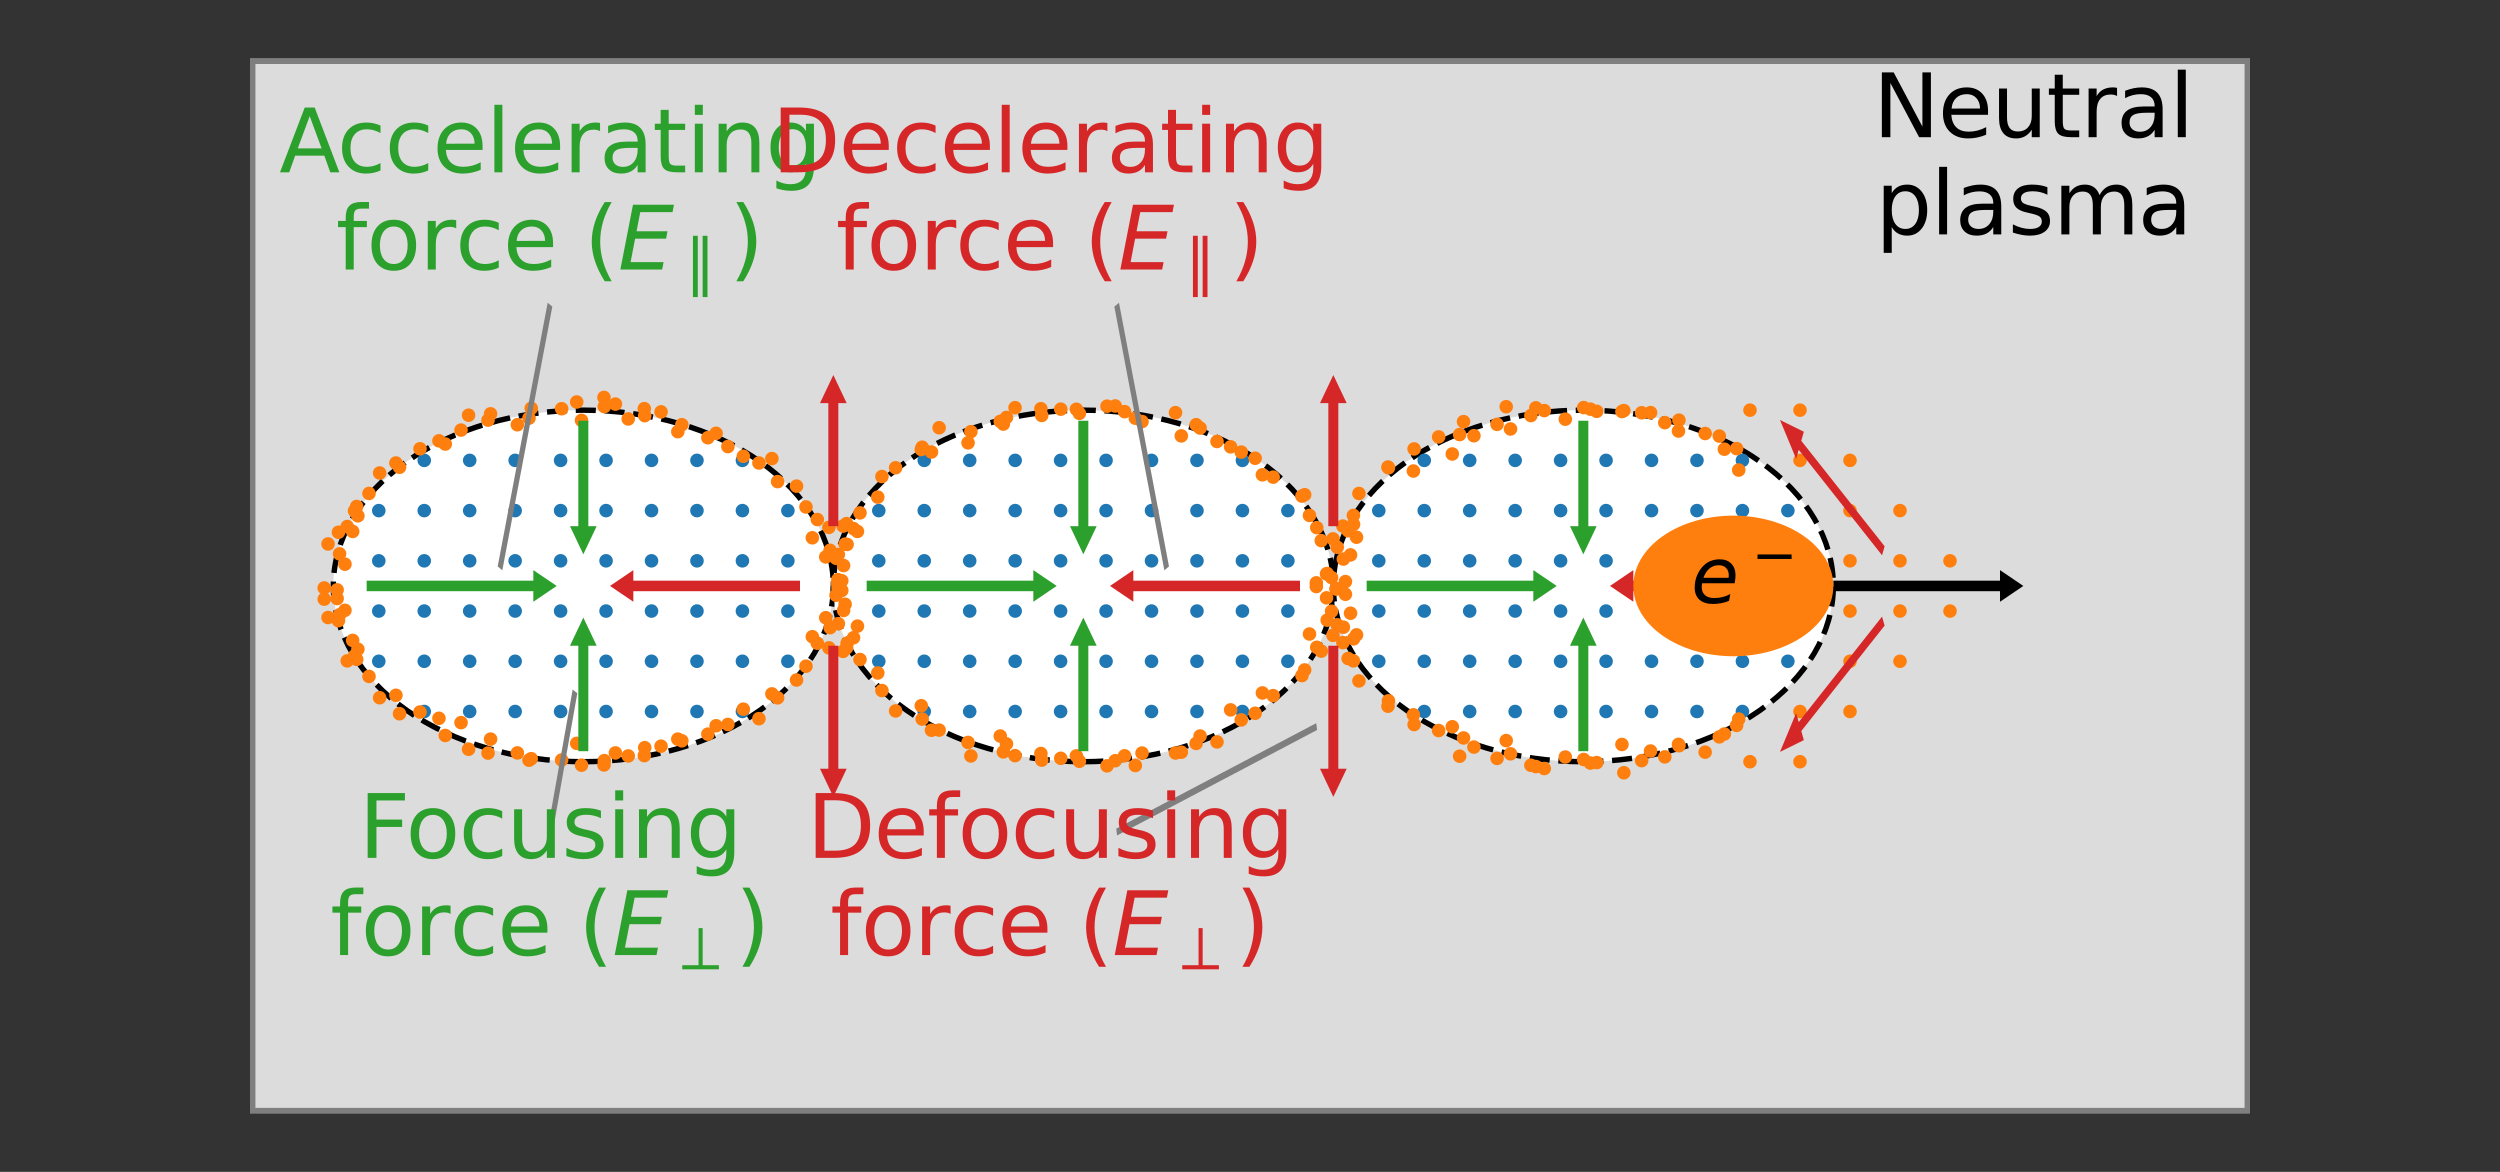 <?xml version="1.0" encoding="utf-8" standalone="no"?>
<!DOCTYPE svg PUBLIC "-//W3C//DTD SVG 1.1//EN"
  "http://www.w3.org/Graphics/SVG/1.1/DTD/svg11.dtd">
<svg xmlns:xlink="http://www.w3.org/1999/xlink" width="460.8pt" height="216pt" viewBox="0 0 460.8 216" xmlns="http://www.w3.org/2000/svg" version="1.1">
 <rect x="0" y="0" width="460.8" height="216" fill="#333333" stroke="none"/>
 <defs>
  <style type="text/css">*{stroke-linejoin: round; stroke-linecap: butt}</style>
 </defs>
 <g id="figure_1">
  <g id="patch_1">
   <path d="M 0 216 
L 460.8 216 
L 460.8 0 
L 0 0 
L 0 216 
z
" style="fill: none"/>
  </g>
  <g id="axes_1">
   <g id="patch_2">
    <path d="M 46.08 205.2 
L 414.72 205.2 
L 414.72 10.8 
L 46.08 10.8 
z
" clip-path="url(#p924dfb6de0)" style="fill: #dcdcdc; stroke: #7f7f7f; stroke-width: 2; stroke-linejoin: miter"/>
   </g>
   <g id="patch_3">
    <path d="M 107.52 140.4 
C 119.741 140.4 131.462 136.986 140.103 130.91 
C 148.745 124.834 153.6 116.593 153.6 108 
C 153.6 99.407 148.745 91.166 140.103 85.09 
C 131.462 79.014 119.741 75.6 107.52 75.6 
C 95.299 75.6 83.578 79.014 74.937 85.09 
C 66.295 91.166 61.44 99.407 61.44 108 
C 61.44 116.593 66.295 124.834 74.937 130.91 
C 83.578 136.986 95.299 140.4 107.52 140.4 
z
" clip-path="url(#p924dfb6de0)" style="fill: #ffffff; stroke-dasharray: 3.7,1.6; stroke-dashoffset: 0; stroke: #000000; stroke-linejoin: miter"/>
   </g>
   <g id="patch_4">
    <path d="M 199.68 140.4 
C 211.901 140.4 223.622 136.986 232.263 130.91 
C 240.905 124.834 245.76 116.593 245.76 108 
C 245.76 99.407 240.905 91.166 232.263 85.09 
C 223.622 79.014 211.901 75.6 199.68 75.6 
C 187.459 75.6 175.738 79.014 167.097 85.09 
C 158.455 91.166 153.6 99.407 153.6 108 
C 153.6 116.593 158.455 124.834 167.097 130.91 
C 175.738 136.986 187.459 140.4 199.68 140.4 
z
" clip-path="url(#p924dfb6de0)" style="fill: #ffffff; stroke-dasharray: 3.7,1.6; stroke-dashoffset: 0; stroke: #000000; stroke-linejoin: miter"/>
   </g>
   <g id="patch_5">
    <path d="M 291.84 140.4 
C 304.061 140.4 315.782 136.986 324.423 130.91 
C 333.065 124.834 337.92 116.593 337.92 108 
C 337.92 99.407 333.065 91.166 324.423 85.09 
C 315.782 79.014 304.061 75.6 291.84 75.6 
C 279.619 75.6 267.898 79.014 259.257 85.09 
C 250.615 91.166 245.76 99.407 245.76 108 
C 245.76 116.593 250.615 124.834 259.257 130.91 
C 267.898 136.986 279.619 140.4 291.84 140.4 
z
" clip-path="url(#p924dfb6de0)" style="fill: #ffffff; stroke-dasharray: 3.7,1.6; stroke-dashoffset: 0; stroke: #000000; stroke-linejoin: miter"/>
   </g>
   <g id="line2d_1">
    <path d="M 78.196 131.143 
L 321.164 131.143 
L 69.818 121.886 
L 329.542 121.886 
L 69.818 112.629 
L 329.542 112.629 
L 69.818 103.371 
L 329.542 103.371 
L 69.818 94.114 
L 329.542 94.114 
L 78.196 84.857 
L 321.164 84.857 
L 321.164 84.857 
" clip-path="url(#p924dfb6de0)" style="fill: none"/>
    <defs>
     <path id="mf7f09fea12" d="M 0 0.75 
C 0.199 0.75 0.39 0.671 0.53 0.53 
C 0.671 0.39 0.75 0.199 0.75 0 
C 0.75 -0.199 0.671 -0.39 0.53 -0.53 
C 0.39 -0.671 0.199 -0.75 0 -0.75 
C -0.199 -0.75 -0.39 -0.671 -0.53 -0.53 
C -0.671 -0.39 -0.75 -0.199 -0.75 0 
C -0.75 0.199 -0.671 0.39 -0.53 0.53 
C -0.39 0.671 -0.199 0.75 0 0.75 
z
" style="stroke: #1f77b4"/>
    </defs>
    <g clip-path="url(#p924dfb6de0)">
     <use xlink:href="#mf7f09fea12" x="78.196" y="131.143" style="fill: #1f77b4; stroke: #1f77b4"/>
     <use xlink:href="#mf7f09fea12" x="86.575" y="131.143" style="fill: #1f77b4; stroke: #1f77b4"/>
     <use xlink:href="#mf7f09fea12" x="94.953" y="131.143" style="fill: #1f77b4; stroke: #1f77b4"/>
     <use xlink:href="#mf7f09fea12" x="103.331" y="131.143" style="fill: #1f77b4; stroke: #1f77b4"/>
     <use xlink:href="#mf7f09fea12" x="111.709" y="131.143" style="fill: #1f77b4; stroke: #1f77b4"/>
     <use xlink:href="#mf7f09fea12" x="120.087" y="131.143" style="fill: #1f77b4; stroke: #1f77b4"/>
     <use xlink:href="#mf7f09fea12" x="128.465" y="131.143" style="fill: #1f77b4; stroke: #1f77b4"/>
     <use xlink:href="#mf7f09fea12" x="136.844" y="131.143" style="fill: #1f77b4; stroke: #1f77b4"/>
     <use xlink:href="#mf7f09fea12" x="170.356" y="131.143" style="fill: #1f77b4; stroke: #1f77b4"/>
     <use xlink:href="#mf7f09fea12" x="178.735" y="131.143" style="fill: #1f77b4; stroke: #1f77b4"/>
     <use xlink:href="#mf7f09fea12" x="187.113" y="131.143" style="fill: #1f77b4; stroke: #1f77b4"/>
     <use xlink:href="#mf7f09fea12" x="195.491" y="131.143" style="fill: #1f77b4; stroke: #1f77b4"/>
     <use xlink:href="#mf7f09fea12" x="203.869" y="131.143" style="fill: #1f77b4; stroke: #1f77b4"/>
     <use xlink:href="#mf7f09fea12" x="212.247" y="131.143" style="fill: #1f77b4; stroke: #1f77b4"/>
     <use xlink:href="#mf7f09fea12" x="220.625" y="131.143" style="fill: #1f77b4; stroke: #1f77b4"/>
     <use xlink:href="#mf7f09fea12" x="229.004" y="131.143" style="fill: #1f77b4; stroke: #1f77b4"/>
     <use xlink:href="#mf7f09fea12" x="262.516" y="131.143" style="fill: #1f77b4; stroke: #1f77b4"/>
     <use xlink:href="#mf7f09fea12" x="270.895" y="131.143" style="fill: #1f77b4; stroke: #1f77b4"/>
     <use xlink:href="#mf7f09fea12" x="279.273" y="131.143" style="fill: #1f77b4; stroke: #1f77b4"/>
     <use xlink:href="#mf7f09fea12" x="287.651" y="131.143" style="fill: #1f77b4; stroke: #1f77b4"/>
     <use xlink:href="#mf7f09fea12" x="296.029" y="131.143" style="fill: #1f77b4; stroke: #1f77b4"/>
     <use xlink:href="#mf7f09fea12" x="304.407" y="131.143" style="fill: #1f77b4; stroke: #1f77b4"/>
     <use xlink:href="#mf7f09fea12" x="312.785" y="131.143" style="fill: #1f77b4; stroke: #1f77b4"/>
     <use xlink:href="#mf7f09fea12" x="321.164" y="131.143" style="fill: #1f77b4; stroke: #1f77b4"/>
     <use xlink:href="#mf7f09fea12" x="69.818" y="121.886" style="fill: #1f77b4; stroke: #1f77b4"/>
     <use xlink:href="#mf7f09fea12" x="78.196" y="121.886" style="fill: #1f77b4; stroke: #1f77b4"/>
     <use xlink:href="#mf7f09fea12" x="86.575" y="121.886" style="fill: #1f77b4; stroke: #1f77b4"/>
     <use xlink:href="#mf7f09fea12" x="94.953" y="121.886" style="fill: #1f77b4; stroke: #1f77b4"/>
     <use xlink:href="#mf7f09fea12" x="103.331" y="121.886" style="fill: #1f77b4; stroke: #1f77b4"/>
     <use xlink:href="#mf7f09fea12" x="111.709" y="121.886" style="fill: #1f77b4; stroke: #1f77b4"/>
     <use xlink:href="#mf7f09fea12" x="120.087" y="121.886" style="fill: #1f77b4; stroke: #1f77b4"/>
     <use xlink:href="#mf7f09fea12" x="128.465" y="121.886" style="fill: #1f77b4; stroke: #1f77b4"/>
     <use xlink:href="#mf7f09fea12" x="136.844" y="121.886" style="fill: #1f77b4; stroke: #1f77b4"/>
     <use xlink:href="#mf7f09fea12" x="145.222" y="121.886" style="fill: #1f77b4; stroke: #1f77b4"/>
     <use xlink:href="#mf7f09fea12" x="161.978" y="121.886" style="fill: #1f77b4; stroke: #1f77b4"/>
     <use xlink:href="#mf7f09fea12" x="170.356" y="121.886" style="fill: #1f77b4; stroke: #1f77b4"/>
     <use xlink:href="#mf7f09fea12" x="178.735" y="121.886" style="fill: #1f77b4; stroke: #1f77b4"/>
     <use xlink:href="#mf7f09fea12" x="187.113" y="121.886" style="fill: #1f77b4; stroke: #1f77b4"/>
     <use xlink:href="#mf7f09fea12" x="195.491" y="121.886" style="fill: #1f77b4; stroke: #1f77b4"/>
     <use xlink:href="#mf7f09fea12" x="203.869" y="121.886" style="fill: #1f77b4; stroke: #1f77b4"/>
     <use xlink:href="#mf7f09fea12" x="212.247" y="121.886" style="fill: #1f77b4; stroke: #1f77b4"/>
     <use xlink:href="#mf7f09fea12" x="220.625" y="121.886" style="fill: #1f77b4; stroke: #1f77b4"/>
     <use xlink:href="#mf7f09fea12" x="229.004" y="121.886" style="fill: #1f77b4; stroke: #1f77b4"/>
     <use xlink:href="#mf7f09fea12" x="237.382" y="121.886" style="fill: #1f77b4; stroke: #1f77b4"/>
     <use xlink:href="#mf7f09fea12" x="254.138" y="121.886" style="fill: #1f77b4; stroke: #1f77b4"/>
     <use xlink:href="#mf7f09fea12" x="262.516" y="121.886" style="fill: #1f77b4; stroke: #1f77b4"/>
     <use xlink:href="#mf7f09fea12" x="270.895" y="121.886" style="fill: #1f77b4; stroke: #1f77b4"/>
     <use xlink:href="#mf7f09fea12" x="279.273" y="121.886" style="fill: #1f77b4; stroke: #1f77b4"/>
     <use xlink:href="#mf7f09fea12" x="287.651" y="121.886" style="fill: #1f77b4; stroke: #1f77b4"/>
     <use xlink:href="#mf7f09fea12" x="296.029" y="121.886" style="fill: #1f77b4; stroke: #1f77b4"/>
     <use xlink:href="#mf7f09fea12" x="304.407" y="121.886" style="fill: #1f77b4; stroke: #1f77b4"/>
     <use xlink:href="#mf7f09fea12" x="312.785" y="121.886" style="fill: #1f77b4; stroke: #1f77b4"/>
     <use xlink:href="#mf7f09fea12" x="321.164" y="121.886" style="fill: #1f77b4; stroke: #1f77b4"/>
     <use xlink:href="#mf7f09fea12" x="329.542" y="121.886" style="fill: #1f77b4; stroke: #1f77b4"/>
     <use xlink:href="#mf7f09fea12" x="69.818" y="112.629" style="fill: #1f77b4; stroke: #1f77b4"/>
     <use xlink:href="#mf7f09fea12" x="78.196" y="112.629" style="fill: #1f77b4; stroke: #1f77b4"/>
     <use xlink:href="#mf7f09fea12" x="86.575" y="112.629" style="fill: #1f77b4; stroke: #1f77b4"/>
     <use xlink:href="#mf7f09fea12" x="94.953" y="112.629" style="fill: #1f77b4; stroke: #1f77b4"/>
     <use xlink:href="#mf7f09fea12" x="103.331" y="112.629" style="fill: #1f77b4; stroke: #1f77b4"/>
     <use xlink:href="#mf7f09fea12" x="111.709" y="112.629" style="fill: #1f77b4; stroke: #1f77b4"/>
     <use xlink:href="#mf7f09fea12" x="120.087" y="112.629" style="fill: #1f77b4; stroke: #1f77b4"/>
     <use xlink:href="#mf7f09fea12" x="128.465" y="112.629" style="fill: #1f77b4; stroke: #1f77b4"/>
     <use xlink:href="#mf7f09fea12" x="136.844" y="112.629" style="fill: #1f77b4; stroke: #1f77b4"/>
     <use xlink:href="#mf7f09fea12" x="145.222" y="112.629" style="fill: #1f77b4; stroke: #1f77b4"/>
     <use xlink:href="#mf7f09fea12" x="161.978" y="112.629" style="fill: #1f77b4; stroke: #1f77b4"/>
     <use xlink:href="#mf7f09fea12" x="170.356" y="112.629" style="fill: #1f77b4; stroke: #1f77b4"/>
     <use xlink:href="#mf7f09fea12" x="178.735" y="112.629" style="fill: #1f77b4; stroke: #1f77b4"/>
     <use xlink:href="#mf7f09fea12" x="187.113" y="112.629" style="fill: #1f77b4; stroke: #1f77b4"/>
     <use xlink:href="#mf7f09fea12" x="195.491" y="112.629" style="fill: #1f77b4; stroke: #1f77b4"/>
     <use xlink:href="#mf7f09fea12" x="203.869" y="112.629" style="fill: #1f77b4; stroke: #1f77b4"/>
     <use xlink:href="#mf7f09fea12" x="212.247" y="112.629" style="fill: #1f77b4; stroke: #1f77b4"/>
     <use xlink:href="#mf7f09fea12" x="220.625" y="112.629" style="fill: #1f77b4; stroke: #1f77b4"/>
     <use xlink:href="#mf7f09fea12" x="229.004" y="112.629" style="fill: #1f77b4; stroke: #1f77b4"/>
     <use xlink:href="#mf7f09fea12" x="237.382" y="112.629" style="fill: #1f77b4; stroke: #1f77b4"/>
     <use xlink:href="#mf7f09fea12" x="254.138" y="112.629" style="fill: #1f77b4; stroke: #1f77b4"/>
     <use xlink:href="#mf7f09fea12" x="262.516" y="112.629" style="fill: #1f77b4; stroke: #1f77b4"/>
     <use xlink:href="#mf7f09fea12" x="270.895" y="112.629" style="fill: #1f77b4; stroke: #1f77b4"/>
     <use xlink:href="#mf7f09fea12" x="279.273" y="112.629" style="fill: #1f77b4; stroke: #1f77b4"/>
     <use xlink:href="#mf7f09fea12" x="287.651" y="112.629" style="fill: #1f77b4; stroke: #1f77b4"/>
     <use xlink:href="#mf7f09fea12" x="296.029" y="112.629" style="fill: #1f77b4; stroke: #1f77b4"/>
     <use xlink:href="#mf7f09fea12" x="304.407" y="112.629" style="fill: #1f77b4; stroke: #1f77b4"/>
     <use xlink:href="#mf7f09fea12" x="312.785" y="112.629" style="fill: #1f77b4; stroke: #1f77b4"/>
     <use xlink:href="#mf7f09fea12" x="321.164" y="112.629" style="fill: #1f77b4; stroke: #1f77b4"/>
     <use xlink:href="#mf7f09fea12" x="329.542" y="112.629" style="fill: #1f77b4; stroke: #1f77b4"/>
     <use xlink:href="#mf7f09fea12" x="69.818" y="103.371" style="fill: #1f77b4; stroke: #1f77b4"/>
     <use xlink:href="#mf7f09fea12" x="78.196" y="103.371" style="fill: #1f77b4; stroke: #1f77b4"/>
     <use xlink:href="#mf7f09fea12" x="86.575" y="103.371" style="fill: #1f77b4; stroke: #1f77b4"/>
     <use xlink:href="#mf7f09fea12" x="94.953" y="103.371" style="fill: #1f77b4; stroke: #1f77b4"/>
     <use xlink:href="#mf7f09fea12" x="103.331" y="103.371" style="fill: #1f77b4; stroke: #1f77b4"/>
     <use xlink:href="#mf7f09fea12" x="111.709" y="103.371" style="fill: #1f77b4; stroke: #1f77b4"/>
     <use xlink:href="#mf7f09fea12" x="120.087" y="103.371" style="fill: #1f77b4; stroke: #1f77b4"/>
     <use xlink:href="#mf7f09fea12" x="128.465" y="103.371" style="fill: #1f77b4; stroke: #1f77b4"/>
     <use xlink:href="#mf7f09fea12" x="136.844" y="103.371" style="fill: #1f77b4; stroke: #1f77b4"/>
     <use xlink:href="#mf7f09fea12" x="145.222" y="103.371" style="fill: #1f77b4; stroke: #1f77b4"/>
     <use xlink:href="#mf7f09fea12" x="161.978" y="103.371" style="fill: #1f77b4; stroke: #1f77b4"/>
     <use xlink:href="#mf7f09fea12" x="170.356" y="103.371" style="fill: #1f77b4; stroke: #1f77b4"/>
     <use xlink:href="#mf7f09fea12" x="178.735" y="103.371" style="fill: #1f77b4; stroke: #1f77b4"/>
     <use xlink:href="#mf7f09fea12" x="187.113" y="103.371" style="fill: #1f77b4; stroke: #1f77b4"/>
     <use xlink:href="#mf7f09fea12" x="195.491" y="103.371" style="fill: #1f77b4; stroke: #1f77b4"/>
     <use xlink:href="#mf7f09fea12" x="203.869" y="103.371" style="fill: #1f77b4; stroke: #1f77b4"/>
     <use xlink:href="#mf7f09fea12" x="212.247" y="103.371" style="fill: #1f77b4; stroke: #1f77b4"/>
     <use xlink:href="#mf7f09fea12" x="220.625" y="103.371" style="fill: #1f77b4; stroke: #1f77b4"/>
     <use xlink:href="#mf7f09fea12" x="229.004" y="103.371" style="fill: #1f77b4; stroke: #1f77b4"/>
     <use xlink:href="#mf7f09fea12" x="237.382" y="103.371" style="fill: #1f77b4; stroke: #1f77b4"/>
     <use xlink:href="#mf7f09fea12" x="254.138" y="103.371" style="fill: #1f77b4; stroke: #1f77b4"/>
     <use xlink:href="#mf7f09fea12" x="262.516" y="103.371" style="fill: #1f77b4; stroke: #1f77b4"/>
     <use xlink:href="#mf7f09fea12" x="270.895" y="103.371" style="fill: #1f77b4; stroke: #1f77b4"/>
     <use xlink:href="#mf7f09fea12" x="279.273" y="103.371" style="fill: #1f77b4; stroke: #1f77b4"/>
     <use xlink:href="#mf7f09fea12" x="287.651" y="103.371" style="fill: #1f77b4; stroke: #1f77b4"/>
     <use xlink:href="#mf7f09fea12" x="296.029" y="103.371" style="fill: #1f77b4; stroke: #1f77b4"/>
     <use xlink:href="#mf7f09fea12" x="304.407" y="103.371" style="fill: #1f77b4; stroke: #1f77b4"/>
     <use xlink:href="#mf7f09fea12" x="312.785" y="103.371" style="fill: #1f77b4; stroke: #1f77b4"/>
     <use xlink:href="#mf7f09fea12" x="321.164" y="103.371" style="fill: #1f77b4; stroke: #1f77b4"/>
     <use xlink:href="#mf7f09fea12" x="329.542" y="103.371" style="fill: #1f77b4; stroke: #1f77b4"/>
     <use xlink:href="#mf7f09fea12" x="69.818" y="94.114" style="fill: #1f77b4; stroke: #1f77b4"/>
     <use xlink:href="#mf7f09fea12" x="78.196" y="94.114" style="fill: #1f77b4; stroke: #1f77b4"/>
     <use xlink:href="#mf7f09fea12" x="86.575" y="94.114" style="fill: #1f77b4; stroke: #1f77b4"/>
     <use xlink:href="#mf7f09fea12" x="94.953" y="94.114" style="fill: #1f77b4; stroke: #1f77b4"/>
     <use xlink:href="#mf7f09fea12" x="103.331" y="94.114" style="fill: #1f77b4; stroke: #1f77b4"/>
     <use xlink:href="#mf7f09fea12" x="111.709" y="94.114" style="fill: #1f77b4; stroke: #1f77b4"/>
     <use xlink:href="#mf7f09fea12" x="120.087" y="94.114" style="fill: #1f77b4; stroke: #1f77b4"/>
     <use xlink:href="#mf7f09fea12" x="128.465" y="94.114" style="fill: #1f77b4; stroke: #1f77b4"/>
     <use xlink:href="#mf7f09fea12" x="136.844" y="94.114" style="fill: #1f77b4; stroke: #1f77b4"/>
     <use xlink:href="#mf7f09fea12" x="145.222" y="94.114" style="fill: #1f77b4; stroke: #1f77b4"/>
     <use xlink:href="#mf7f09fea12" x="161.978" y="94.114" style="fill: #1f77b4; stroke: #1f77b4"/>
     <use xlink:href="#mf7f09fea12" x="170.356" y="94.114" style="fill: #1f77b4; stroke: #1f77b4"/>
     <use xlink:href="#mf7f09fea12" x="178.735" y="94.114" style="fill: #1f77b4; stroke: #1f77b4"/>
     <use xlink:href="#mf7f09fea12" x="187.113" y="94.114" style="fill: #1f77b4; stroke: #1f77b4"/>
     <use xlink:href="#mf7f09fea12" x="195.491" y="94.114" style="fill: #1f77b4; stroke: #1f77b4"/>
     <use xlink:href="#mf7f09fea12" x="203.869" y="94.114" style="fill: #1f77b4; stroke: #1f77b4"/>
     <use xlink:href="#mf7f09fea12" x="212.247" y="94.114" style="fill: #1f77b4; stroke: #1f77b4"/>
     <use xlink:href="#mf7f09fea12" x="220.625" y="94.114" style="fill: #1f77b4; stroke: #1f77b4"/>
     <use xlink:href="#mf7f09fea12" x="229.004" y="94.114" style="fill: #1f77b4; stroke: #1f77b4"/>
     <use xlink:href="#mf7f09fea12" x="237.382" y="94.114" style="fill: #1f77b4; stroke: #1f77b4"/>
     <use xlink:href="#mf7f09fea12" x="254.138" y="94.114" style="fill: #1f77b4; stroke: #1f77b4"/>
     <use xlink:href="#mf7f09fea12" x="262.516" y="94.114" style="fill: #1f77b4; stroke: #1f77b4"/>
     <use xlink:href="#mf7f09fea12" x="270.895" y="94.114" style="fill: #1f77b4; stroke: #1f77b4"/>
     <use xlink:href="#mf7f09fea12" x="279.273" y="94.114" style="fill: #1f77b4; stroke: #1f77b4"/>
     <use xlink:href="#mf7f09fea12" x="287.651" y="94.114" style="fill: #1f77b4; stroke: #1f77b4"/>
     <use xlink:href="#mf7f09fea12" x="296.029" y="94.114" style="fill: #1f77b4; stroke: #1f77b4"/>
     <use xlink:href="#mf7f09fea12" x="304.407" y="94.114" style="fill: #1f77b4; stroke: #1f77b4"/>
     <use xlink:href="#mf7f09fea12" x="312.785" y="94.114" style="fill: #1f77b4; stroke: #1f77b4"/>
     <use xlink:href="#mf7f09fea12" x="321.164" y="94.114" style="fill: #1f77b4; stroke: #1f77b4"/>
     <use xlink:href="#mf7f09fea12" x="329.542" y="94.114" style="fill: #1f77b4; stroke: #1f77b4"/>
     <use xlink:href="#mf7f09fea12" x="78.196" y="84.857" style="fill: #1f77b4; stroke: #1f77b4"/>
     <use xlink:href="#mf7f09fea12" x="86.575" y="84.857" style="fill: #1f77b4; stroke: #1f77b4"/>
     <use xlink:href="#mf7f09fea12" x="94.953" y="84.857" style="fill: #1f77b4; stroke: #1f77b4"/>
     <use xlink:href="#mf7f09fea12" x="103.331" y="84.857" style="fill: #1f77b4; stroke: #1f77b4"/>
     <use xlink:href="#mf7f09fea12" x="111.709" y="84.857" style="fill: #1f77b4; stroke: #1f77b4"/>
     <use xlink:href="#mf7f09fea12" x="120.087" y="84.857" style="fill: #1f77b4; stroke: #1f77b4"/>
     <use xlink:href="#mf7f09fea12" x="128.465" y="84.857" style="fill: #1f77b4; stroke: #1f77b4"/>
     <use xlink:href="#mf7f09fea12" x="136.844" y="84.857" style="fill: #1f77b4; stroke: #1f77b4"/>
     <use xlink:href="#mf7f09fea12" x="170.356" y="84.857" style="fill: #1f77b4; stroke: #1f77b4"/>
     <use xlink:href="#mf7f09fea12" x="178.735" y="84.857" style="fill: #1f77b4; stroke: #1f77b4"/>
     <use xlink:href="#mf7f09fea12" x="187.113" y="84.857" style="fill: #1f77b4; stroke: #1f77b4"/>
     <use xlink:href="#mf7f09fea12" x="195.491" y="84.857" style="fill: #1f77b4; stroke: #1f77b4"/>
     <use xlink:href="#mf7f09fea12" x="203.869" y="84.857" style="fill: #1f77b4; stroke: #1f77b4"/>
     <use xlink:href="#mf7f09fea12" x="212.247" y="84.857" style="fill: #1f77b4; stroke: #1f77b4"/>
     <use xlink:href="#mf7f09fea12" x="220.625" y="84.857" style="fill: #1f77b4; stroke: #1f77b4"/>
     <use xlink:href="#mf7f09fea12" x="229.004" y="84.857" style="fill: #1f77b4; stroke: #1f77b4"/>
     <use xlink:href="#mf7f09fea12" x="262.516" y="84.857" style="fill: #1f77b4; stroke: #1f77b4"/>
     <use xlink:href="#mf7f09fea12" x="270.895" y="84.857" style="fill: #1f77b4; stroke: #1f77b4"/>
     <use xlink:href="#mf7f09fea12" x="279.273" y="84.857" style="fill: #1f77b4; stroke: #1f77b4"/>
     <use xlink:href="#mf7f09fea12" x="287.651" y="84.857" style="fill: #1f77b4; stroke: #1f77b4"/>
     <use xlink:href="#mf7f09fea12" x="296.029" y="84.857" style="fill: #1f77b4; stroke: #1f77b4"/>
     <use xlink:href="#mf7f09fea12" x="304.407" y="84.857" style="fill: #1f77b4; stroke: #1f77b4"/>
     <use xlink:href="#mf7f09fea12" x="312.785" y="84.857" style="fill: #1f77b4; stroke: #1f77b4"/>
     <use xlink:href="#mf7f09fea12" x="321.164" y="84.857" style="fill: #1f77b4; stroke: #1f77b4"/>
    </g>
   </g>
   <g id="line2d_2">
    <path d="M 62.142 110.316 
L 63.58 103.989 
L 62.586 102.087 
L 60.468 100.262 
L 62.379 98.107 
L 65.005 97.96 
L 64.004 97.049 
L 65.343 94.16 
L 154.809 107.21 
L 154.097 102.891 
L 152.201 102.65 
L 153.006 101.432 
L 152.785 97.203 
L 149.732 99.125 
L 59.761 110.433 
L 65.964 95.074 
L 65.741 93.356 
L 68.014 90.953 
L 69.974 87.178 
L 72.977 85.341 
L 73.641 86.127 
L 77.413 82.718 
L 82.072 81.843 
L 80.907 81.255 
L 84.981 79.272 
L 86.368 76.531 
L 89.953 77.436 
L 90.423 76.277 
L 95.362 78.288 
L 97.917 75.256 
L 97.505 77.074 
L 103.52 75.336 
L 106.299 74.095 
L 107.188 77.482 
L 111.387 74.944 
L 111.325 73.255 
L 113.431 74.48 
L 115.797 77.216 
L 118.758 75.326 
L 118.838 76.609 
L 121.848 75.914 
L 125.672 78.283 
L 124.935 79.563 
L 130.473 80.68 
L 131.992 79.868 
L 134.163 82.31 
L 137.009 84.095 
L 139.888 85.338 
L 142.277 84.524 
L 143.329 88.769 
L 146.819 89.602 
L 148.559 93.443 
L 150.651 95.757 
L 154.462 107.482 
" clip-path="url(#p924dfb6de0)" style="fill: none"/>
    <defs>
     <path id="m841baa90fd" d="M 0 0.75 
C 0.199 0.75 0.39 0.671 0.53 0.53 
C 0.671 0.39 0.75 0.199 0.75 0 
C 0.75 -0.199 0.671 -0.39 0.53 -0.53 
C 0.39 -0.671 0.199 -0.75 0 -0.75 
C -0.199 -0.75 -0.39 -0.671 -0.53 -0.53 
C -0.671 -0.39 -0.75 -0.199 -0.75 0 
C -0.75 0.199 -0.671 0.39 -0.53 0.53 
C -0.39 0.671 -0.199 0.75 0 0.75 
z
" style="stroke: #ff7f0e"/>
    </defs>
    <g clip-path="url(#p924dfb6de0)">
     <use xlink:href="#m841baa90fd" x="62.142" y="110.316" style="fill: #ff7f0e; stroke: #ff7f0e"/>
     <use xlink:href="#m841baa90fd" x="63.58" y="103.989" style="fill: #ff7f0e; stroke: #ff7f0e"/>
     <use xlink:href="#m841baa90fd" x="62.586" y="102.087" style="fill: #ff7f0e; stroke: #ff7f0e"/>
     <use xlink:href="#m841baa90fd" x="60.468" y="100.262" style="fill: #ff7f0e; stroke: #ff7f0e"/>
     <use xlink:href="#m841baa90fd" x="62.379" y="98.107" style="fill: #ff7f0e; stroke: #ff7f0e"/>
     <use xlink:href="#m841baa90fd" x="65.005" y="97.96" style="fill: #ff7f0e; stroke: #ff7f0e"/>
     <use xlink:href="#m841baa90fd" x="64.004" y="97.049" style="fill: #ff7f0e; stroke: #ff7f0e"/>
     <use xlink:href="#m841baa90fd" x="65.343" y="94.16" style="fill: #ff7f0e; stroke: #ff7f0e"/>
     <use xlink:href="#m841baa90fd" x="154.809" y="107.21" style="fill: #ff7f0e; stroke: #ff7f0e"/>
     <use xlink:href="#m841baa90fd" x="154.097" y="102.891" style="fill: #ff7f0e; stroke: #ff7f0e"/>
     <use xlink:href="#m841baa90fd" x="152.201" y="102.65" style="fill: #ff7f0e; stroke: #ff7f0e"/>
     <use xlink:href="#m841baa90fd" x="153.006" y="101.432" style="fill: #ff7f0e; stroke: #ff7f0e"/>
     <use xlink:href="#m841baa90fd" x="152.785" y="97.203" style="fill: #ff7f0e; stroke: #ff7f0e"/>
     <use xlink:href="#m841baa90fd" x="149.732" y="99.125" style="fill: #ff7f0e; stroke: #ff7f0e"/>
     <use xlink:href="#m841baa90fd" x="59.761" y="110.433" style="fill: #ff7f0e; stroke: #ff7f0e"/>
     <use xlink:href="#m841baa90fd" x="65.964" y="95.074" style="fill: #ff7f0e; stroke: #ff7f0e"/>
     <use xlink:href="#m841baa90fd" x="65.741" y="93.356" style="fill: #ff7f0e; stroke: #ff7f0e"/>
     <use xlink:href="#m841baa90fd" x="68.014" y="90.953" style="fill: #ff7f0e; stroke: #ff7f0e"/>
     <use xlink:href="#m841baa90fd" x="69.974" y="87.178" style="fill: #ff7f0e; stroke: #ff7f0e"/>
     <use xlink:href="#m841baa90fd" x="72.977" y="85.341" style="fill: #ff7f0e; stroke: #ff7f0e"/>
     <use xlink:href="#m841baa90fd" x="73.641" y="86.127" style="fill: #ff7f0e; stroke: #ff7f0e"/>
     <use xlink:href="#m841baa90fd" x="77.413" y="82.718" style="fill: #ff7f0e; stroke: #ff7f0e"/>
     <use xlink:href="#m841baa90fd" x="82.072" y="81.843" style="fill: #ff7f0e; stroke: #ff7f0e"/>
     <use xlink:href="#m841baa90fd" x="80.907" y="81.255" style="fill: #ff7f0e; stroke: #ff7f0e"/>
     <use xlink:href="#m841baa90fd" x="84.981" y="79.272" style="fill: #ff7f0e; stroke: #ff7f0e"/>
     <use xlink:href="#m841baa90fd" x="86.368" y="76.531" style="fill: #ff7f0e; stroke: #ff7f0e"/>
     <use xlink:href="#m841baa90fd" x="89.953" y="77.436" style="fill: #ff7f0e; stroke: #ff7f0e"/>
     <use xlink:href="#m841baa90fd" x="90.423" y="76.277" style="fill: #ff7f0e; stroke: #ff7f0e"/>
     <use xlink:href="#m841baa90fd" x="95.362" y="78.288" style="fill: #ff7f0e; stroke: #ff7f0e"/>
     <use xlink:href="#m841baa90fd" x="97.917" y="75.256" style="fill: #ff7f0e; stroke: #ff7f0e"/>
     <use xlink:href="#m841baa90fd" x="97.505" y="77.074" style="fill: #ff7f0e; stroke: #ff7f0e"/>
     <use xlink:href="#m841baa90fd" x="103.52" y="75.336" style="fill: #ff7f0e; stroke: #ff7f0e"/>
     <use xlink:href="#m841baa90fd" x="106.299" y="74.095" style="fill: #ff7f0e; stroke: #ff7f0e"/>
     <use xlink:href="#m841baa90fd" x="107.188" y="77.482" style="fill: #ff7f0e; stroke: #ff7f0e"/>
     <use xlink:href="#m841baa90fd" x="111.387" y="74.944" style="fill: #ff7f0e; stroke: #ff7f0e"/>
     <use xlink:href="#m841baa90fd" x="111.325" y="73.255" style="fill: #ff7f0e; stroke: #ff7f0e"/>
     <use xlink:href="#m841baa90fd" x="113.431" y="74.48" style="fill: #ff7f0e; stroke: #ff7f0e"/>
     <use xlink:href="#m841baa90fd" x="115.797" y="77.216" style="fill: #ff7f0e; stroke: #ff7f0e"/>
     <use xlink:href="#m841baa90fd" x="118.758" y="75.326" style="fill: #ff7f0e; stroke: #ff7f0e"/>
     <use xlink:href="#m841baa90fd" x="118.838" y="76.609" style="fill: #ff7f0e; stroke: #ff7f0e"/>
     <use xlink:href="#m841baa90fd" x="121.848" y="75.914" style="fill: #ff7f0e; stroke: #ff7f0e"/>
     <use xlink:href="#m841baa90fd" x="125.672" y="78.283" style="fill: #ff7f0e; stroke: #ff7f0e"/>
     <use xlink:href="#m841baa90fd" x="124.935" y="79.563" style="fill: #ff7f0e; stroke: #ff7f0e"/>
     <use xlink:href="#m841baa90fd" x="130.473" y="80.68" style="fill: #ff7f0e; stroke: #ff7f0e"/>
     <use xlink:href="#m841baa90fd" x="131.992" y="79.868" style="fill: #ff7f0e; stroke: #ff7f0e"/>
     <use xlink:href="#m841baa90fd" x="134.163" y="82.31" style="fill: #ff7f0e; stroke: #ff7f0e"/>
     <use xlink:href="#m841baa90fd" x="137.009" y="84.095" style="fill: #ff7f0e; stroke: #ff7f0e"/>
     <use xlink:href="#m841baa90fd" x="139.888" y="85.338" style="fill: #ff7f0e; stroke: #ff7f0e"/>
     <use xlink:href="#m841baa90fd" x="142.277" y="84.524" style="fill: #ff7f0e; stroke: #ff7f0e"/>
     <use xlink:href="#m841baa90fd" x="143.329" y="88.769" style="fill: #ff7f0e; stroke: #ff7f0e"/>
     <use xlink:href="#m841baa90fd" x="146.819" y="89.602" style="fill: #ff7f0e; stroke: #ff7f0e"/>
     <use xlink:href="#m841baa90fd" x="148.559" y="93.443" style="fill: #ff7f0e; stroke: #ff7f0e"/>
     <use xlink:href="#m841baa90fd" x="150.651" y="95.757" style="fill: #ff7f0e; stroke: #ff7f0e"/>
     <use xlink:href="#m841baa90fd" x="154.462" y="107.482" style="fill: #ff7f0e; stroke: #ff7f0e"/>
    </g>
   </g>
   <g id="line2d_3">
    <path d="M 62.142 108.724 
L 63.58 112.493 
L 62.586 113.312 
L 60.468 113.822 
L 62.379 114.401 
L 65.005 118.041 
L 64.004 121.812 
L 65.343 120.904 
L 154.809 107.177 
L 154.097 109.714 
L 152.201 113.857 
L 153.006 115.689 
L 152.785 119.416 
L 149.732 117.359 
L 59.761 108.371 
L 65.964 119.667 
L 65.741 121.537 
L 68.014 124.676 
L 69.974 128.605 
L 72.977 128.154 
L 73.641 131.556 
L 77.413 131.243 
L 82.072 135.563 
L 80.907 132.398 
L 84.981 133.197 
L 86.368 138.102 
L 89.953 138.809 
L 90.423 136.236 
L 95.362 138.778 
L 97.917 139.846 
L 97.505 140.124 
L 103.52 140.081 
L 106.299 137.018 
L 107.188 141.037 
L 111.387 140.201 
L 111.325 140.993 
L 113.431 138.778 
L 115.797 139.335 
L 118.758 139.277 
L 118.838 137.811 
L 121.848 137.537 
L 125.672 136.544 
L 124.935 136.236 
L 130.473 135.319 
L 131.992 133.777 
L 134.163 133.531 
L 137.009 130.717 
L 139.888 132.465 
L 142.277 127.9 
L 143.329 128.622 
L 146.819 125.339 
L 148.559 122.795 
L 150.651 118.559 
L 154.462 108.331 
" clip-path="url(#p924dfb6de0)" style="fill: none"/>
    <g clip-path="url(#p924dfb6de0)">
     <use xlink:href="#m841baa90fd" x="62.142" y="108.724" style="fill: #ff7f0e; stroke: #ff7f0e"/>
     <use xlink:href="#m841baa90fd" x="63.58" y="112.493" style="fill: #ff7f0e; stroke: #ff7f0e"/>
     <use xlink:href="#m841baa90fd" x="62.586" y="113.312" style="fill: #ff7f0e; stroke: #ff7f0e"/>
     <use xlink:href="#m841baa90fd" x="60.468" y="113.822" style="fill: #ff7f0e; stroke: #ff7f0e"/>
     <use xlink:href="#m841baa90fd" x="62.379" y="114.401" style="fill: #ff7f0e; stroke: #ff7f0e"/>
     <use xlink:href="#m841baa90fd" x="65.005" y="118.041" style="fill: #ff7f0e; stroke: #ff7f0e"/>
     <use xlink:href="#m841baa90fd" x="64.004" y="121.812" style="fill: #ff7f0e; stroke: #ff7f0e"/>
     <use xlink:href="#m841baa90fd" x="65.343" y="120.904" style="fill: #ff7f0e; stroke: #ff7f0e"/>
     <use xlink:href="#m841baa90fd" x="154.809" y="107.177" style="fill: #ff7f0e; stroke: #ff7f0e"/>
     <use xlink:href="#m841baa90fd" x="154.097" y="109.714" style="fill: #ff7f0e; stroke: #ff7f0e"/>
     <use xlink:href="#m841baa90fd" x="152.201" y="113.857" style="fill: #ff7f0e; stroke: #ff7f0e"/>
     <use xlink:href="#m841baa90fd" x="153.006" y="115.689" style="fill: #ff7f0e; stroke: #ff7f0e"/>
     <use xlink:href="#m841baa90fd" x="152.785" y="119.416" style="fill: #ff7f0e; stroke: #ff7f0e"/>
     <use xlink:href="#m841baa90fd" x="149.732" y="117.359" style="fill: #ff7f0e; stroke: #ff7f0e"/>
     <use xlink:href="#m841baa90fd" x="59.761" y="108.371" style="fill: #ff7f0e; stroke: #ff7f0e"/>
     <use xlink:href="#m841baa90fd" x="65.964" y="119.667" style="fill: #ff7f0e; stroke: #ff7f0e"/>
     <use xlink:href="#m841baa90fd" x="65.741" y="121.537" style="fill: #ff7f0e; stroke: #ff7f0e"/>
     <use xlink:href="#m841baa90fd" x="68.014" y="124.676" style="fill: #ff7f0e; stroke: #ff7f0e"/>
     <use xlink:href="#m841baa90fd" x="69.974" y="128.605" style="fill: #ff7f0e; stroke: #ff7f0e"/>
     <use xlink:href="#m841baa90fd" x="72.977" y="128.154" style="fill: #ff7f0e; stroke: #ff7f0e"/>
     <use xlink:href="#m841baa90fd" x="73.641" y="131.556" style="fill: #ff7f0e; stroke: #ff7f0e"/>
     <use xlink:href="#m841baa90fd" x="77.413" y="131.243" style="fill: #ff7f0e; stroke: #ff7f0e"/>
     <use xlink:href="#m841baa90fd" x="82.072" y="135.563" style="fill: #ff7f0e; stroke: #ff7f0e"/>
     <use xlink:href="#m841baa90fd" x="80.907" y="132.398" style="fill: #ff7f0e; stroke: #ff7f0e"/>
     <use xlink:href="#m841baa90fd" x="84.981" y="133.197" style="fill: #ff7f0e; stroke: #ff7f0e"/>
     <use xlink:href="#m841baa90fd" x="86.368" y="138.102" style="fill: #ff7f0e; stroke: #ff7f0e"/>
     <use xlink:href="#m841baa90fd" x="89.953" y="138.809" style="fill: #ff7f0e; stroke: #ff7f0e"/>
     <use xlink:href="#m841baa90fd" x="90.423" y="136.236" style="fill: #ff7f0e; stroke: #ff7f0e"/>
     <use xlink:href="#m841baa90fd" x="95.362" y="138.778" style="fill: #ff7f0e; stroke: #ff7f0e"/>
     <use xlink:href="#m841baa90fd" x="97.917" y="139.846" style="fill: #ff7f0e; stroke: #ff7f0e"/>
     <use xlink:href="#m841baa90fd" x="97.505" y="140.124" style="fill: #ff7f0e; stroke: #ff7f0e"/>
     <use xlink:href="#m841baa90fd" x="103.52" y="140.081" style="fill: #ff7f0e; stroke: #ff7f0e"/>
     <use xlink:href="#m841baa90fd" x="106.299" y="137.018" style="fill: #ff7f0e; stroke: #ff7f0e"/>
     <use xlink:href="#m841baa90fd" x="107.188" y="141.037" style="fill: #ff7f0e; stroke: #ff7f0e"/>
     <use xlink:href="#m841baa90fd" x="111.387" y="140.201" style="fill: #ff7f0e; stroke: #ff7f0e"/>
     <use xlink:href="#m841baa90fd" x="111.325" y="140.993" style="fill: #ff7f0e; stroke: #ff7f0e"/>
     <use xlink:href="#m841baa90fd" x="113.431" y="138.778" style="fill: #ff7f0e; stroke: #ff7f0e"/>
     <use xlink:href="#m841baa90fd" x="115.797" y="139.335" style="fill: #ff7f0e; stroke: #ff7f0e"/>
     <use xlink:href="#m841baa90fd" x="118.758" y="139.277" style="fill: #ff7f0e; stroke: #ff7f0e"/>
     <use xlink:href="#m841baa90fd" x="118.838" y="137.811" style="fill: #ff7f0e; stroke: #ff7f0e"/>
     <use xlink:href="#m841baa90fd" x="121.848" y="137.537" style="fill: #ff7f0e; stroke: #ff7f0e"/>
     <use xlink:href="#m841baa90fd" x="125.672" y="136.544" style="fill: #ff7f0e; stroke: #ff7f0e"/>
     <use xlink:href="#m841baa90fd" x="124.935" y="136.236" style="fill: #ff7f0e; stroke: #ff7f0e"/>
     <use xlink:href="#m841baa90fd" x="130.473" y="135.319" style="fill: #ff7f0e; stroke: #ff7f0e"/>
     <use xlink:href="#m841baa90fd" x="131.992" y="133.777" style="fill: #ff7f0e; stroke: #ff7f0e"/>
     <use xlink:href="#m841baa90fd" x="134.163" y="133.531" style="fill: #ff7f0e; stroke: #ff7f0e"/>
     <use xlink:href="#m841baa90fd" x="137.009" y="130.717" style="fill: #ff7f0e; stroke: #ff7f0e"/>
     <use xlink:href="#m841baa90fd" x="139.888" y="132.465" style="fill: #ff7f0e; stroke: #ff7f0e"/>
     <use xlink:href="#m841baa90fd" x="142.277" y="127.9" style="fill: #ff7f0e; stroke: #ff7f0e"/>
     <use xlink:href="#m841baa90fd" x="143.329" y="128.622" style="fill: #ff7f0e; stroke: #ff7f0e"/>
     <use xlink:href="#m841baa90fd" x="146.819" y="125.339" style="fill: #ff7f0e; stroke: #ff7f0e"/>
     <use xlink:href="#m841baa90fd" x="148.559" y="122.795" style="fill: #ff7f0e; stroke: #ff7f0e"/>
     <use xlink:href="#m841baa90fd" x="150.651" y="118.559" style="fill: #ff7f0e; stroke: #ff7f0e"/>
     <use xlink:href="#m841baa90fd" x="154.462" y="108.331" style="fill: #ff7f0e; stroke: #ff7f0e"/>
    </g>
   </g>
   <g id="line2d_4">
    <path d="M 155.154 108.836 
L 155.49 104.242 
L 155.77 100.289 
L 154.525 102.201 
L 156.144 100.348 
L 157.32 97.431 
L 156.047 96.51 
L 155.403 96.961 
L 246.281 108.577 
L 244.507 105.784 
L 244.624 105.712 
L 247.61 103.047 
L 242.704 97.253 
L 241.365 95.004 
L 154.437 106.84 
L 158.045 97.953 
L 158.513 94.537 
L 161.789 91.629 
L 162.557 87.834 
L 165.079 86.219 
L 169.81 82.849 
L 169.974 82.43 
L 171.689 83.311 
L 173.102 78.84 
L 178.431 81.623 
L 178.953 79.564 
L 185.512 76.948 
L 184.368 77.664 
L 184.934 78.166 
L 187.094 75.14 
L 192.012 76.572 
L 191.858 75.332 
L 195.521 75.414 
L 198.398 75.437 
L 198.948 76.186 
L 204.047 74.87 
L 205.558 74.828 
L 207.281 75.876 
L 209.266 77.081 
L 210.498 77.702 
L 216.669 76.057 
L 217.739 80.344 
L 220.472 78.282 
L 221.205 78.9 
L 224.318 81.373 
L 226.829 82.361 
L 228.788 83.329 
L 231.349 84.464 
L 232.687 87.516 
L 234.669 87.947 
L 239.976 91.44 
L 240.474 91.192 
L 243.538 99.646 
L 242.626 108.111 
" clip-path="url(#p924dfb6de0)" style="fill: none"/>
    <g clip-path="url(#p924dfb6de0)">
     <use xlink:href="#m841baa90fd" x="155.154" y="108.836" style="fill: #ff7f0e; stroke: #ff7f0e"/>
     <use xlink:href="#m841baa90fd" x="155.49" y="104.242" style="fill: #ff7f0e; stroke: #ff7f0e"/>
     <use xlink:href="#m841baa90fd" x="155.77" y="100.289" style="fill: #ff7f0e; stroke: #ff7f0e"/>
     <use xlink:href="#m841baa90fd" x="154.525" y="102.201" style="fill: #ff7f0e; stroke: #ff7f0e"/>
     <use xlink:href="#m841baa90fd" x="156.144" y="100.348" style="fill: #ff7f0e; stroke: #ff7f0e"/>
     <use xlink:href="#m841baa90fd" x="157.32" y="97.431" style="fill: #ff7f0e; stroke: #ff7f0e"/>
     <use xlink:href="#m841baa90fd" x="156.047" y="96.51" style="fill: #ff7f0e; stroke: #ff7f0e"/>
     <use xlink:href="#m841baa90fd" x="155.403" y="96.961" style="fill: #ff7f0e; stroke: #ff7f0e"/>
     <use xlink:href="#m841baa90fd" x="246.281" y="108.577" style="fill: #ff7f0e; stroke: #ff7f0e"/>
     <use xlink:href="#m841baa90fd" x="244.507" y="105.784" style="fill: #ff7f0e; stroke: #ff7f0e"/>
     <use xlink:href="#m841baa90fd" x="244.624" y="105.712" style="fill: #ff7f0e; stroke: #ff7f0e"/>
     <use xlink:href="#m841baa90fd" x="247.61" y="103.047" style="fill: #ff7f0e; stroke: #ff7f0e"/>
     <use xlink:href="#m841baa90fd" x="242.704" y="97.253" style="fill: #ff7f0e; stroke: #ff7f0e"/>
     <use xlink:href="#m841baa90fd" x="241.365" y="95.004" style="fill: #ff7f0e; stroke: #ff7f0e"/>
     <use xlink:href="#m841baa90fd" x="154.437" y="106.84" style="fill: #ff7f0e; stroke: #ff7f0e"/>
     <use xlink:href="#m841baa90fd" x="158.045" y="97.953" style="fill: #ff7f0e; stroke: #ff7f0e"/>
     <use xlink:href="#m841baa90fd" x="158.513" y="94.537" style="fill: #ff7f0e; stroke: #ff7f0e"/>
     <use xlink:href="#m841baa90fd" x="161.789" y="91.629" style="fill: #ff7f0e; stroke: #ff7f0e"/>
     <use xlink:href="#m841baa90fd" x="162.557" y="87.834" style="fill: #ff7f0e; stroke: #ff7f0e"/>
     <use xlink:href="#m841baa90fd" x="165.079" y="86.219" style="fill: #ff7f0e; stroke: #ff7f0e"/>
     <use xlink:href="#m841baa90fd" x="169.81" y="82.849" style="fill: #ff7f0e; stroke: #ff7f0e"/>
     <use xlink:href="#m841baa90fd" x="169.974" y="82.43" style="fill: #ff7f0e; stroke: #ff7f0e"/>
     <use xlink:href="#m841baa90fd" x="171.689" y="83.311" style="fill: #ff7f0e; stroke: #ff7f0e"/>
     <use xlink:href="#m841baa90fd" x="173.102" y="78.84" style="fill: #ff7f0e; stroke: #ff7f0e"/>
     <use xlink:href="#m841baa90fd" x="178.431" y="81.623" style="fill: #ff7f0e; stroke: #ff7f0e"/>
     <use xlink:href="#m841baa90fd" x="178.953" y="79.564" style="fill: #ff7f0e; stroke: #ff7f0e"/>
     <use xlink:href="#m841baa90fd" x="185.512" y="76.948" style="fill: #ff7f0e; stroke: #ff7f0e"/>
     <use xlink:href="#m841baa90fd" x="184.368" y="77.664" style="fill: #ff7f0e; stroke: #ff7f0e"/>
     <use xlink:href="#m841baa90fd" x="184.934" y="78.166" style="fill: #ff7f0e; stroke: #ff7f0e"/>
     <use xlink:href="#m841baa90fd" x="187.094" y="75.14" style="fill: #ff7f0e; stroke: #ff7f0e"/>
     <use xlink:href="#m841baa90fd" x="192.012" y="76.572" style="fill: #ff7f0e; stroke: #ff7f0e"/>
     <use xlink:href="#m841baa90fd" x="191.858" y="75.332" style="fill: #ff7f0e; stroke: #ff7f0e"/>
     <use xlink:href="#m841baa90fd" x="195.521" y="75.414" style="fill: #ff7f0e; stroke: #ff7f0e"/>
     <use xlink:href="#m841baa90fd" x="198.398" y="75.437" style="fill: #ff7f0e; stroke: #ff7f0e"/>
     <use xlink:href="#m841baa90fd" x="198.948" y="76.186" style="fill: #ff7f0e; stroke: #ff7f0e"/>
     <use xlink:href="#m841baa90fd" x="204.047" y="74.87" style="fill: #ff7f0e; stroke: #ff7f0e"/>
     <use xlink:href="#m841baa90fd" x="205.558" y="74.828" style="fill: #ff7f0e; stroke: #ff7f0e"/>
     <use xlink:href="#m841baa90fd" x="207.281" y="75.876" style="fill: #ff7f0e; stroke: #ff7f0e"/>
     <use xlink:href="#m841baa90fd" x="209.266" y="77.081" style="fill: #ff7f0e; stroke: #ff7f0e"/>
     <use xlink:href="#m841baa90fd" x="210.498" y="77.702" style="fill: #ff7f0e; stroke: #ff7f0e"/>
     <use xlink:href="#m841baa90fd" x="216.669" y="76.057" style="fill: #ff7f0e; stroke: #ff7f0e"/>
     <use xlink:href="#m841baa90fd" x="217.739" y="80.344" style="fill: #ff7f0e; stroke: #ff7f0e"/>
     <use xlink:href="#m841baa90fd" x="220.472" y="78.282" style="fill: #ff7f0e; stroke: #ff7f0e"/>
     <use xlink:href="#m841baa90fd" x="221.205" y="78.9" style="fill: #ff7f0e; stroke: #ff7f0e"/>
     <use xlink:href="#m841baa90fd" x="224.318" y="81.373" style="fill: #ff7f0e; stroke: #ff7f0e"/>
     <use xlink:href="#m841baa90fd" x="226.829" y="82.361" style="fill: #ff7f0e; stroke: #ff7f0e"/>
     <use xlink:href="#m841baa90fd" x="228.788" y="83.329" style="fill: #ff7f0e; stroke: #ff7f0e"/>
     <use xlink:href="#m841baa90fd" x="231.349" y="84.464" style="fill: #ff7f0e; stroke: #ff7f0e"/>
     <use xlink:href="#m841baa90fd" x="232.687" y="87.516" style="fill: #ff7f0e; stroke: #ff7f0e"/>
     <use xlink:href="#m841baa90fd" x="234.669" y="87.947" style="fill: #ff7f0e; stroke: #ff7f0e"/>
     <use xlink:href="#m841baa90fd" x="239.976" y="91.44" style="fill: #ff7f0e; stroke: #ff7f0e"/>
     <use xlink:href="#m841baa90fd" x="240.474" y="91.192" style="fill: #ff7f0e; stroke: #ff7f0e"/>
     <use xlink:href="#m841baa90fd" x="243.538" y="99.646" style="fill: #ff7f0e; stroke: #ff7f0e"/>
     <use xlink:href="#m841baa90fd" x="242.626" y="108.111" style="fill: #ff7f0e; stroke: #ff7f0e"/>
    </g>
   </g>
   <g id="line2d_5">
    <path d="M 155.154 107.045 
L 155.49 112.519 
L 155.77 111.381 
L 154.525 114.956 
L 156.144 118.541 
L 157.32 117.545 
L 156.047 119.405 
L 155.403 120.062 
L 246.281 108.475 
L 244.507 110.194 
L 244.624 114.305 
L 247.61 115.603 
L 242.704 119.312 
L 241.365 116.859 
L 154.437 107.525 
L 158.045 115.407 
L 158.513 121.565 
L 161.789 124.041 
L 162.557 127.282 
L 165.079 131.037 
L 169.81 130.083 
L 169.974 132.54 
L 171.689 134.594 
L 173.102 134.572 
L 178.431 136.847 
L 178.953 139.335 
L 185.512 137.113 
L 184.368 135.668 
L 184.934 138.594 
L 187.094 139.281 
L 192.012 140.106 
L 191.858 138.884 
L 195.521 139.772 
L 198.398 139.324 
L 198.948 140.316 
L 204.047 141.162 
L 205.558 140.216 
L 207.281 139.311 
L 209.266 141.098 
L 210.498 138.8 
L 216.669 138.794 
L 217.739 138.647 
L 220.472 137.029 
L 221.205 135.664 
L 224.318 136.752 
L 226.829 130.846 
L 228.788 132.695 
L 231.349 131.469 
L 232.687 127.725 
L 234.669 128.223 
L 239.976 124.523 
L 240.474 123.484 
L 243.538 120.014 
L 242.626 107.428 
" clip-path="url(#p924dfb6de0)" style="fill: none"/>
    <g clip-path="url(#p924dfb6de0)">
     <use xlink:href="#m841baa90fd" x="155.154" y="107.045" style="fill: #ff7f0e; stroke: #ff7f0e"/>
     <use xlink:href="#m841baa90fd" x="155.49" y="112.519" style="fill: #ff7f0e; stroke: #ff7f0e"/>
     <use xlink:href="#m841baa90fd" x="155.77" y="111.381" style="fill: #ff7f0e; stroke: #ff7f0e"/>
     <use xlink:href="#m841baa90fd" x="154.525" y="114.956" style="fill: #ff7f0e; stroke: #ff7f0e"/>
     <use xlink:href="#m841baa90fd" x="156.144" y="118.541" style="fill: #ff7f0e; stroke: #ff7f0e"/>
     <use xlink:href="#m841baa90fd" x="157.32" y="117.545" style="fill: #ff7f0e; stroke: #ff7f0e"/>
     <use xlink:href="#m841baa90fd" x="156.047" y="119.405" style="fill: #ff7f0e; stroke: #ff7f0e"/>
     <use xlink:href="#m841baa90fd" x="155.403" y="120.062" style="fill: #ff7f0e; stroke: #ff7f0e"/>
     <use xlink:href="#m841baa90fd" x="246.281" y="108.475" style="fill: #ff7f0e; stroke: #ff7f0e"/>
     <use xlink:href="#m841baa90fd" x="244.507" y="110.194" style="fill: #ff7f0e; stroke: #ff7f0e"/>
     <use xlink:href="#m841baa90fd" x="244.624" y="114.305" style="fill: #ff7f0e; stroke: #ff7f0e"/>
     <use xlink:href="#m841baa90fd" x="247.61" y="115.603" style="fill: #ff7f0e; stroke: #ff7f0e"/>
     <use xlink:href="#m841baa90fd" x="242.704" y="119.312" style="fill: #ff7f0e; stroke: #ff7f0e"/>
     <use xlink:href="#m841baa90fd" x="241.365" y="116.859" style="fill: #ff7f0e; stroke: #ff7f0e"/>
     <use xlink:href="#m841baa90fd" x="154.437" y="107.525" style="fill: #ff7f0e; stroke: #ff7f0e"/>
     <use xlink:href="#m841baa90fd" x="158.045" y="115.407" style="fill: #ff7f0e; stroke: #ff7f0e"/>
     <use xlink:href="#m841baa90fd" x="158.513" y="121.565" style="fill: #ff7f0e; stroke: #ff7f0e"/>
     <use xlink:href="#m841baa90fd" x="161.789" y="124.041" style="fill: #ff7f0e; stroke: #ff7f0e"/>
     <use xlink:href="#m841baa90fd" x="162.557" y="127.282" style="fill: #ff7f0e; stroke: #ff7f0e"/>
     <use xlink:href="#m841baa90fd" x="165.079" y="131.037" style="fill: #ff7f0e; stroke: #ff7f0e"/>
     <use xlink:href="#m841baa90fd" x="169.81" y="130.083" style="fill: #ff7f0e; stroke: #ff7f0e"/>
     <use xlink:href="#m841baa90fd" x="169.974" y="132.54" style="fill: #ff7f0e; stroke: #ff7f0e"/>
     <use xlink:href="#m841baa90fd" x="171.689" y="134.594" style="fill: #ff7f0e; stroke: #ff7f0e"/>
     <use xlink:href="#m841baa90fd" x="173.102" y="134.572" style="fill: #ff7f0e; stroke: #ff7f0e"/>
     <use xlink:href="#m841baa90fd" x="178.431" y="136.847" style="fill: #ff7f0e; stroke: #ff7f0e"/>
     <use xlink:href="#m841baa90fd" x="178.953" y="139.335" style="fill: #ff7f0e; stroke: #ff7f0e"/>
     <use xlink:href="#m841baa90fd" x="185.512" y="137.113" style="fill: #ff7f0e; stroke: #ff7f0e"/>
     <use xlink:href="#m841baa90fd" x="184.368" y="135.668" style="fill: #ff7f0e; stroke: #ff7f0e"/>
     <use xlink:href="#m841baa90fd" x="184.934" y="138.594" style="fill: #ff7f0e; stroke: #ff7f0e"/>
     <use xlink:href="#m841baa90fd" x="187.094" y="139.281" style="fill: #ff7f0e; stroke: #ff7f0e"/>
     <use xlink:href="#m841baa90fd" x="192.012" y="140.106" style="fill: #ff7f0e; stroke: #ff7f0e"/>
     <use xlink:href="#m841baa90fd" x="191.858" y="138.884" style="fill: #ff7f0e; stroke: #ff7f0e"/>
     <use xlink:href="#m841baa90fd" x="195.521" y="139.772" style="fill: #ff7f0e; stroke: #ff7f0e"/>
     <use xlink:href="#m841baa90fd" x="198.398" y="139.324" style="fill: #ff7f0e; stroke: #ff7f0e"/>
     <use xlink:href="#m841baa90fd" x="198.948" y="140.316" style="fill: #ff7f0e; stroke: #ff7f0e"/>
     <use xlink:href="#m841baa90fd" x="204.047" y="141.162" style="fill: #ff7f0e; stroke: #ff7f0e"/>
     <use xlink:href="#m841baa90fd" x="205.558" y="140.216" style="fill: #ff7f0e; stroke: #ff7f0e"/>
     <use xlink:href="#m841baa90fd" x="207.281" y="139.311" style="fill: #ff7f0e; stroke: #ff7f0e"/>
     <use xlink:href="#m841baa90fd" x="209.266" y="141.098" style="fill: #ff7f0e; stroke: #ff7f0e"/>
     <use xlink:href="#m841baa90fd" x="210.498" y="138.8" style="fill: #ff7f0e; stroke: #ff7f0e"/>
     <use xlink:href="#m841baa90fd" x="216.669" y="138.794" style="fill: #ff7f0e; stroke: #ff7f0e"/>
     <use xlink:href="#m841baa90fd" x="217.739" y="138.647" style="fill: #ff7f0e; stroke: #ff7f0e"/>
     <use xlink:href="#m841baa90fd" x="220.472" y="137.029" style="fill: #ff7f0e; stroke: #ff7f0e"/>
     <use xlink:href="#m841baa90fd" x="221.205" y="135.664" style="fill: #ff7f0e; stroke: #ff7f0e"/>
     <use xlink:href="#m841baa90fd" x="224.318" y="136.752" style="fill: #ff7f0e; stroke: #ff7f0e"/>
     <use xlink:href="#m841baa90fd" x="226.829" y="130.846" style="fill: #ff7f0e; stroke: #ff7f0e"/>
     <use xlink:href="#m841baa90fd" x="228.788" y="132.695" style="fill: #ff7f0e; stroke: #ff7f0e"/>
     <use xlink:href="#m841baa90fd" x="231.349" y="131.469" style="fill: #ff7f0e; stroke: #ff7f0e"/>
     <use xlink:href="#m841baa90fd" x="232.687" y="127.725" style="fill: #ff7f0e; stroke: #ff7f0e"/>
     <use xlink:href="#m841baa90fd" x="234.669" y="128.223" style="fill: #ff7f0e; stroke: #ff7f0e"/>
     <use xlink:href="#m841baa90fd" x="239.976" y="124.523" style="fill: #ff7f0e; stroke: #ff7f0e"/>
     <use xlink:href="#m841baa90fd" x="240.474" y="123.484" style="fill: #ff7f0e; stroke: #ff7f0e"/>
     <use xlink:href="#m841baa90fd" x="243.538" y="120.014" style="fill: #ff7f0e; stroke: #ff7f0e"/>
     <use xlink:href="#m841baa90fd" x="242.626" y="107.428" style="fill: #ff7f0e; stroke: #ff7f0e"/>
    </g>
   </g>
   <g id="line2d_6">
    <path d="M 245.434 106.466 
L 248.93 102.278 
L 246.483 100.87 
L 245.695 99.328 
L 250.037 99.019 
L 249.484 96.649 
L 248.493 97.832 
L 247.989 107.198 
L 247.519 96.965 
L 249.459 95.005 
L 250.48 90.956 
L 255.92 86.223 
L 255.835 86.082 
L 260.517 86.819 
L 260.649 82.747 
L 265.169 80.534 
L 267.686 83.678 
L 269.041 80.097 
L 269.759 77.717 
L 271.671 80.314 
L 275.94 78.216 
L 277.626 74.965 
L 278.415 79.067 
L 282.173 76.594 
L 283.088 75.167 
L 284.644 75.681 
L 288.518 77.265 
L 291.903 75.125 
L 293.144 75.419 
L 294.311 75.813 
L 299.308 75.679 
L 298.958 75.854 
L 302.589 76.082 
L 304.228 76.052 
L 306.858 77.9 
L 309.459 77.442 
L 309.379 79.448 
L 314.291 79.904 
L 316.904 80.378 
L 317.836 82.796 
L 320.099 82.69 
L 320.481 86.64 
" clip-path="url(#p924dfb6de0)" style="fill: none"/>
    <g clip-path="url(#p924dfb6de0)">
     <use xlink:href="#m841baa90fd" x="245.434" y="106.466" style="fill: #ff7f0e; stroke: #ff7f0e"/>
     <use xlink:href="#m841baa90fd" x="248.93" y="102.278" style="fill: #ff7f0e; stroke: #ff7f0e"/>
     <use xlink:href="#m841baa90fd" x="246.483" y="100.87" style="fill: #ff7f0e; stroke: #ff7f0e"/>
     <use xlink:href="#m841baa90fd" x="245.695" y="99.328" style="fill: #ff7f0e; stroke: #ff7f0e"/>
     <use xlink:href="#m841baa90fd" x="250.037" y="99.019" style="fill: #ff7f0e; stroke: #ff7f0e"/>
     <use xlink:href="#m841baa90fd" x="249.484" y="96.649" style="fill: #ff7f0e; stroke: #ff7f0e"/>
     <use xlink:href="#m841baa90fd" x="248.493" y="97.832" style="fill: #ff7f0e; stroke: #ff7f0e"/>
     <use xlink:href="#m841baa90fd" x="247.989" y="107.198" style="fill: #ff7f0e; stroke: #ff7f0e"/>
     <use xlink:href="#m841baa90fd" x="247.519" y="96.965" style="fill: #ff7f0e; stroke: #ff7f0e"/>
     <use xlink:href="#m841baa90fd" x="249.459" y="95.005" style="fill: #ff7f0e; stroke: #ff7f0e"/>
     <use xlink:href="#m841baa90fd" x="250.48" y="90.956" style="fill: #ff7f0e; stroke: #ff7f0e"/>
     <use xlink:href="#m841baa90fd" x="255.92" y="86.223" style="fill: #ff7f0e; stroke: #ff7f0e"/>
     <use xlink:href="#m841baa90fd" x="255.835" y="86.082" style="fill: #ff7f0e; stroke: #ff7f0e"/>
     <use xlink:href="#m841baa90fd" x="260.517" y="86.819" style="fill: #ff7f0e; stroke: #ff7f0e"/>
     <use xlink:href="#m841baa90fd" x="260.649" y="82.747" style="fill: #ff7f0e; stroke: #ff7f0e"/>
     <use xlink:href="#m841baa90fd" x="265.169" y="80.534" style="fill: #ff7f0e; stroke: #ff7f0e"/>
     <use xlink:href="#m841baa90fd" x="267.686" y="83.678" style="fill: #ff7f0e; stroke: #ff7f0e"/>
     <use xlink:href="#m841baa90fd" x="269.041" y="80.097" style="fill: #ff7f0e; stroke: #ff7f0e"/>
     <use xlink:href="#m841baa90fd" x="269.759" y="77.717" style="fill: #ff7f0e; stroke: #ff7f0e"/>
     <use xlink:href="#m841baa90fd" x="271.671" y="80.314" style="fill: #ff7f0e; stroke: #ff7f0e"/>
     <use xlink:href="#m841baa90fd" x="275.94" y="78.216" style="fill: #ff7f0e; stroke: #ff7f0e"/>
     <use xlink:href="#m841baa90fd" x="277.626" y="74.965" style="fill: #ff7f0e; stroke: #ff7f0e"/>
     <use xlink:href="#m841baa90fd" x="278.415" y="79.067" style="fill: #ff7f0e; stroke: #ff7f0e"/>
     <use xlink:href="#m841baa90fd" x="282.173" y="76.594" style="fill: #ff7f0e; stroke: #ff7f0e"/>
     <use xlink:href="#m841baa90fd" x="283.088" y="75.167" style="fill: #ff7f0e; stroke: #ff7f0e"/>
     <use xlink:href="#m841baa90fd" x="284.644" y="75.681" style="fill: #ff7f0e; stroke: #ff7f0e"/>
     <use xlink:href="#m841baa90fd" x="288.518" y="77.265" style="fill: #ff7f0e; stroke: #ff7f0e"/>
     <use xlink:href="#m841baa90fd" x="291.903" y="75.125" style="fill: #ff7f0e; stroke: #ff7f0e"/>
     <use xlink:href="#m841baa90fd" x="293.144" y="75.419" style="fill: #ff7f0e; stroke: #ff7f0e"/>
     <use xlink:href="#m841baa90fd" x="294.311" y="75.813" style="fill: #ff7f0e; stroke: #ff7f0e"/>
     <use xlink:href="#m841baa90fd" x="299.308" y="75.679" style="fill: #ff7f0e; stroke: #ff7f0e"/>
     <use xlink:href="#m841baa90fd" x="298.958" y="75.854" style="fill: #ff7f0e; stroke: #ff7f0e"/>
     <use xlink:href="#m841baa90fd" x="302.589" y="76.082" style="fill: #ff7f0e; stroke: #ff7f0e"/>
     <use xlink:href="#m841baa90fd" x="304.228" y="76.052" style="fill: #ff7f0e; stroke: #ff7f0e"/>
     <use xlink:href="#m841baa90fd" x="306.858" y="77.9" style="fill: #ff7f0e; stroke: #ff7f0e"/>
     <use xlink:href="#m841baa90fd" x="309.459" y="77.442" style="fill: #ff7f0e; stroke: #ff7f0e"/>
     <use xlink:href="#m841baa90fd" x="309.379" y="79.448" style="fill: #ff7f0e; stroke: #ff7f0e"/>
     <use xlink:href="#m841baa90fd" x="314.291" y="79.904" style="fill: #ff7f0e; stroke: #ff7f0e"/>
     <use xlink:href="#m841baa90fd" x="316.904" y="80.378" style="fill: #ff7f0e; stroke: #ff7f0e"/>
     <use xlink:href="#m841baa90fd" x="317.836" y="82.796" style="fill: #ff7f0e; stroke: #ff7f0e"/>
     <use xlink:href="#m841baa90fd" x="320.099" y="82.69" style="fill: #ff7f0e; stroke: #ff7f0e"/>
     <use xlink:href="#m841baa90fd" x="320.481" y="86.64" style="fill: #ff7f0e; stroke: #ff7f0e"/>
    </g>
   </g>
   <g id="line2d_7">
    <path d="M 245.434 112.666 
L 248.93 113.03 
L 246.483 115.163 
L 245.695 117.105 
L 250.037 117.019 
L 249.484 117.756 
L 248.493 121.377 
L 247.989 109.535 
L 247.519 118.451 
L 249.459 121.806 
L 250.48 125.511 
L 255.92 129.176 
L 255.835 130.169 
L 260.517 131.756 
L 260.649 133.545 
L 265.169 134.654 
L 267.686 133.955 
L 269.041 139.383 
L 269.759 136.019 
L 271.671 137.697 
L 275.94 139.789 
L 277.626 136.507 
L 278.415 138.942 
L 282.173 141.056 
L 283.088 141.296 
L 284.644 141.653 
L 288.518 139.534 
L 291.903 139.992 
L 293.144 140.649 
L 294.311 140.56 
L 299.308 142.432 
L 298.958 137.223 
L 302.589 140.204 
L 304.228 138.429 
L 306.858 139.505 
L 309.459 137.453 
L 309.379 137.204 
L 314.291 138.637 
L 316.904 135.823 
L 317.836 135.291 
L 320.099 133.706 
L 320.481 132.538 
" clip-path="url(#p924dfb6de0)" style="fill: none"/>
    <g clip-path="url(#p924dfb6de0)">
     <use xlink:href="#m841baa90fd" x="245.434" y="112.666" style="fill: #ff7f0e; stroke: #ff7f0e"/>
     <use xlink:href="#m841baa90fd" x="248.93" y="113.03" style="fill: #ff7f0e; stroke: #ff7f0e"/>
     <use xlink:href="#m841baa90fd" x="246.483" y="115.163" style="fill: #ff7f0e; stroke: #ff7f0e"/>
     <use xlink:href="#m841baa90fd" x="245.695" y="117.105" style="fill: #ff7f0e; stroke: #ff7f0e"/>
     <use xlink:href="#m841baa90fd" x="250.037" y="117.019" style="fill: #ff7f0e; stroke: #ff7f0e"/>
     <use xlink:href="#m841baa90fd" x="249.484" y="117.756" style="fill: #ff7f0e; stroke: #ff7f0e"/>
     <use xlink:href="#m841baa90fd" x="248.493" y="121.377" style="fill: #ff7f0e; stroke: #ff7f0e"/>
     <use xlink:href="#m841baa90fd" x="247.989" y="109.535" style="fill: #ff7f0e; stroke: #ff7f0e"/>
     <use xlink:href="#m841baa90fd" x="247.519" y="118.451" style="fill: #ff7f0e; stroke: #ff7f0e"/>
     <use xlink:href="#m841baa90fd" x="249.459" y="121.806" style="fill: #ff7f0e; stroke: #ff7f0e"/>
     <use xlink:href="#m841baa90fd" x="250.48" y="125.511" style="fill: #ff7f0e; stroke: #ff7f0e"/>
     <use xlink:href="#m841baa90fd" x="255.92" y="129.176" style="fill: #ff7f0e; stroke: #ff7f0e"/>
     <use xlink:href="#m841baa90fd" x="255.835" y="130.169" style="fill: #ff7f0e; stroke: #ff7f0e"/>
     <use xlink:href="#m841baa90fd" x="260.517" y="131.756" style="fill: #ff7f0e; stroke: #ff7f0e"/>
     <use xlink:href="#m841baa90fd" x="260.649" y="133.545" style="fill: #ff7f0e; stroke: #ff7f0e"/>
     <use xlink:href="#m841baa90fd" x="265.169" y="134.654" style="fill: #ff7f0e; stroke: #ff7f0e"/>
     <use xlink:href="#m841baa90fd" x="267.686" y="133.955" style="fill: #ff7f0e; stroke: #ff7f0e"/>
     <use xlink:href="#m841baa90fd" x="269.041" y="139.383" style="fill: #ff7f0e; stroke: #ff7f0e"/>
     <use xlink:href="#m841baa90fd" x="269.759" y="136.019" style="fill: #ff7f0e; stroke: #ff7f0e"/>
     <use xlink:href="#m841baa90fd" x="271.671" y="137.697" style="fill: #ff7f0e; stroke: #ff7f0e"/>
     <use xlink:href="#m841baa90fd" x="275.94" y="139.789" style="fill: #ff7f0e; stroke: #ff7f0e"/>
     <use xlink:href="#m841baa90fd" x="277.626" y="136.507" style="fill: #ff7f0e; stroke: #ff7f0e"/>
     <use xlink:href="#m841baa90fd" x="278.415" y="138.942" style="fill: #ff7f0e; stroke: #ff7f0e"/>
     <use xlink:href="#m841baa90fd" x="282.173" y="141.056" style="fill: #ff7f0e; stroke: #ff7f0e"/>
     <use xlink:href="#m841baa90fd" x="283.088" y="141.296" style="fill: #ff7f0e; stroke: #ff7f0e"/>
     <use xlink:href="#m841baa90fd" x="284.644" y="141.653" style="fill: #ff7f0e; stroke: #ff7f0e"/>
     <use xlink:href="#m841baa90fd" x="288.518" y="139.534" style="fill: #ff7f0e; stroke: #ff7f0e"/>
     <use xlink:href="#m841baa90fd" x="291.903" y="139.992" style="fill: #ff7f0e; stroke: #ff7f0e"/>
     <use xlink:href="#m841baa90fd" x="293.144" y="140.649" style="fill: #ff7f0e; stroke: #ff7f0e"/>
     <use xlink:href="#m841baa90fd" x="294.311" y="140.56" style="fill: #ff7f0e; stroke: #ff7f0e"/>
     <use xlink:href="#m841baa90fd" x="299.308" y="142.432" style="fill: #ff7f0e; stroke: #ff7f0e"/>
     <use xlink:href="#m841baa90fd" x="298.958" y="137.223" style="fill: #ff7f0e; stroke: #ff7f0e"/>
     <use xlink:href="#m841baa90fd" x="302.589" y="140.204" style="fill: #ff7f0e; stroke: #ff7f0e"/>
     <use xlink:href="#m841baa90fd" x="304.228" y="138.429" style="fill: #ff7f0e; stroke: #ff7f0e"/>
     <use xlink:href="#m841baa90fd" x="306.858" y="139.505" style="fill: #ff7f0e; stroke: #ff7f0e"/>
     <use xlink:href="#m841baa90fd" x="309.459" y="137.453" style="fill: #ff7f0e; stroke: #ff7f0e"/>
     <use xlink:href="#m841baa90fd" x="309.379" y="137.204" style="fill: #ff7f0e; stroke: #ff7f0e"/>
     <use xlink:href="#m841baa90fd" x="314.291" y="138.637" style="fill: #ff7f0e; stroke: #ff7f0e"/>
     <use xlink:href="#m841baa90fd" x="316.904" y="135.823" style="fill: #ff7f0e; stroke: #ff7f0e"/>
     <use xlink:href="#m841baa90fd" x="317.836" y="135.291" style="fill: #ff7f0e; stroke: #ff7f0e"/>
     <use xlink:href="#m841baa90fd" x="320.099" y="133.706" style="fill: #ff7f0e; stroke: #ff7f0e"/>
     <use xlink:href="#m841baa90fd" x="320.481" y="132.538" style="fill: #ff7f0e; stroke: #ff7f0e"/>
    </g>
   </g>
   <g id="line2d_8">
    <path d="M 322.56 140.4 
L 331.776 140.4 
L 331.776 131.143 
L 340.992 131.143 
L 340.992 121.886 
L 350.208 121.886 
L 340.992 112.629 
L 350.208 112.629 
L 359.424 112.629 
L 340.992 103.371 
L 350.208 103.371 
L 359.424 103.371 
L 340.992 94.114 
L 350.208 94.114 
L 331.776 84.857 
L 340.992 84.857 
L 322.56 75.6 
L 331.776 75.6 
" clip-path="url(#p924dfb6de0)" style="fill: none"/>
    <g clip-path="url(#p924dfb6de0)">
     <use xlink:href="#m841baa90fd" x="322.56" y="140.4" style="fill: #ff7f0e; stroke: #ff7f0e"/>
     <use xlink:href="#m841baa90fd" x="331.776" y="140.4" style="fill: #ff7f0e; stroke: #ff7f0e"/>
     <use xlink:href="#m841baa90fd" x="331.776" y="131.143" style="fill: #ff7f0e; stroke: #ff7f0e"/>
     <use xlink:href="#m841baa90fd" x="340.992" y="131.143" style="fill: #ff7f0e; stroke: #ff7f0e"/>
     <use xlink:href="#m841baa90fd" x="340.992" y="121.886" style="fill: #ff7f0e; stroke: #ff7f0e"/>
     <use xlink:href="#m841baa90fd" x="350.208" y="121.886" style="fill: #ff7f0e; stroke: #ff7f0e"/>
     <use xlink:href="#m841baa90fd" x="340.992" y="112.629" style="fill: #ff7f0e; stroke: #ff7f0e"/>
     <use xlink:href="#m841baa90fd" x="350.208" y="112.629" style="fill: #ff7f0e; stroke: #ff7f0e"/>
     <use xlink:href="#m841baa90fd" x="359.424" y="112.629" style="fill: #ff7f0e; stroke: #ff7f0e"/>
     <use xlink:href="#m841baa90fd" x="340.992" y="103.371" style="fill: #ff7f0e; stroke: #ff7f0e"/>
     <use xlink:href="#m841baa90fd" x="350.208" y="103.371" style="fill: #ff7f0e; stroke: #ff7f0e"/>
     <use xlink:href="#m841baa90fd" x="359.424" y="103.371" style="fill: #ff7f0e; stroke: #ff7f0e"/>
     <use xlink:href="#m841baa90fd" x="340.992" y="94.114" style="fill: #ff7f0e; stroke: #ff7f0e"/>
     <use xlink:href="#m841baa90fd" x="350.208" y="94.114" style="fill: #ff7f0e; stroke: #ff7f0e"/>
     <use xlink:href="#m841baa90fd" x="331.776" y="84.857" style="fill: #ff7f0e; stroke: #ff7f0e"/>
     <use xlink:href="#m841baa90fd" x="340.992" y="84.857" style="fill: #ff7f0e; stroke: #ff7f0e"/>
     <use xlink:href="#m841baa90fd" x="322.56" y="75.6" style="fill: #ff7f0e; stroke: #ff7f0e"/>
     <use xlink:href="#m841baa90fd" x="331.776" y="75.6" style="fill: #ff7f0e; stroke: #ff7f0e"/>
    </g>
   </g>
   <g id="patch_6">
    <path d="M 372.941 108 
L 368.64 110.916 
L 368.64 108.972 
L 337.92 108.972 
L 337.92 107.028 
L 368.64 107.028 
L 368.64 105.084 
z
" clip-path="url(#p924dfb6de0)"/>
   </g>
   <g id="patch_7">
    <path d="M 102.605 108 
L 98.304 110.916 
L 98.304 108.972 
L 67.584 108.972 
L 67.584 107.028 
L 98.304 107.028 
L 98.304 105.084 
z
" clip-path="url(#p924dfb6de0)" style="fill: #2ca02c"/>
   </g>
   <g id="patch_8">
    <path d="M 194.765 108 
L 190.464 110.916 
L 190.464 108.972 
L 159.744 108.972 
L 159.744 107.028 
L 190.464 107.028 
L 190.464 105.084 
z
" clip-path="url(#p924dfb6de0)" style="fill: #2ca02c"/>
   </g>
   <g id="patch_9">
    <path d="M 286.925 108 
L 282.624 110.916 
L 282.624 108.972 
L 251.904 108.972 
L 251.904 107.028 
L 282.624 107.028 
L 282.624 105.084 
z
" clip-path="url(#p924dfb6de0)" style="fill: #2ca02c"/>
   </g>
   <g id="patch_10">
    <path d="M 112.435 108 
L 116.736 105.084 
L 116.736 107.028 
L 147.456 107.028 
L 147.456 108.972 
L 116.736 108.972 
L 116.736 110.916 
z
" clip-path="url(#p924dfb6de0)" style="fill: #d62728"/>
   </g>
   <g id="patch_11">
    <path d="M 204.595 108 
L 208.896 105.084 
L 208.896 107.028 
L 239.616 107.028 
L 239.616 108.972 
L 208.896 108.972 
L 208.896 110.916 
z
" clip-path="url(#p924dfb6de0)" style="fill: #d62728"/>
   </g>
   <g id="patch_12">
    <path d="M 296.755 108 
L 301.056 105.084 
L 301.056 107.028 
L 331.776 107.028 
L 331.776 108.972 
L 301.056 108.972 
L 301.056 110.916 
z
" clip-path="url(#p924dfb6de0)" style="fill: #d62728"/>
   </g>
   <g id="patch_13">
    <path d="M 107.52 102.168 
L 105.062 96.984 
L 106.598 96.984 
L 106.598 77.544 
L 108.442 77.544 
L 108.442 96.984 
L 109.978 96.984 
z
" clip-path="url(#p924dfb6de0)" style="fill: #2ca02c"/>
   </g>
   <g id="patch_14">
    <path d="M 199.68 102.168 
L 197.222 96.984 
L 198.758 96.984 
L 198.758 77.544 
L 200.602 77.544 
L 200.602 96.984 
L 202.138 96.984 
z
" clip-path="url(#p924dfb6de0)" style="fill: #2ca02c"/>
   </g>
   <g id="patch_15">
    <path d="M 291.84 102.168 
L 289.382 96.984 
L 290.918 96.984 
L 290.918 77.544 
L 292.762 77.544 
L 292.762 96.984 
L 294.298 96.984 
z
" clip-path="url(#p924dfb6de0)" style="fill: #2ca02c"/>
   </g>
   <g id="patch_16">
    <path d="M 107.52 113.832 
L 109.978 119.016 
L 108.442 119.016 
L 108.442 138.456 
L 106.598 138.456 
L 106.598 119.016 
L 105.062 119.016 
z
" clip-path="url(#p924dfb6de0)" style="fill: #2ca02c"/>
   </g>
   <g id="patch_17">
    <path d="M 199.68 113.832 
L 202.138 119.016 
L 200.602 119.016 
L 200.602 138.456 
L 198.758 138.456 
L 198.758 119.016 
L 197.222 119.016 
z
" clip-path="url(#p924dfb6de0)" style="fill: #2ca02c"/>
   </g>
   <g id="patch_18">
    <path d="M 291.84 113.832 
L 294.298 119.016 
L 292.762 119.016 
L 292.762 138.456 
L 290.918 138.456 
L 290.918 119.016 
L 289.382 119.016 
z
" clip-path="url(#p924dfb6de0)" style="fill: #2ca02c"/>
   </g>
   <g id="patch_19">
    <path d="M 153.6 69.12 
L 156.058 74.304 
L 154.522 74.304 
L 154.522 96.984 
L 152.678 96.984 
L 152.678 74.304 
L 151.142 74.304 
z
" clip-path="url(#p924dfb6de0)" style="fill: #d62728"/>
   </g>
   <g id="patch_20">
    <path d="M 245.76 69.12 
L 248.218 74.304 
L 246.682 74.304 
L 246.682 96.984 
L 244.838 96.984 
L 244.838 74.304 
L 243.302 74.304 
z
" clip-path="url(#p924dfb6de0)" style="fill: #d62728"/>
   </g>
   <g id="patch_21">
    <path d="M 153.6 146.88 
L 151.142 141.696 
L 152.678 141.696 
L 152.678 119.016 
L 154.522 119.016 
L 154.522 141.696 
L 156.058 141.696 
z
" clip-path="url(#p924dfb6de0)" style="fill: #d62728"/>
   </g>
   <g id="patch_22">
    <path d="M 245.76 146.88 
L 243.302 141.696 
L 244.838 141.696 
L 244.838 119.016 
L 246.682 119.016 
L 246.682 141.696 
L 248.218 141.696 
z
" clip-path="url(#p924dfb6de0)" style="fill: #d62728"/>
   </g>
   <g id="patch_23">
    <path d="M 328.088 77.412 
L 332.487 79.58 
L 332.013 81.247 
L 347.373 100.687 
L 346.899 102.353 
L 331.539 82.913 
L 331.065 84.58 
z
" clip-path="url(#p924dfb6de0)" style="fill: #d62728"/>
   </g>
   <g id="patch_24">
    <path d="M 328.088 138.588 
L 331.065 131.42 
L 331.539 133.087 
L 346.899 113.647 
L 347.373 115.313 
L 332.013 134.753 
L 332.487 136.42 
z
" clip-path="url(#p924dfb6de0)" style="fill: #d62728"/>
   </g>
   <g id="patch_25">
    <path d="M 92.16 104.76 
L 92.16 104.76 
L 91.732 104.399 
L 100.948 55.799 
L 101.804 56.521 
L 92.588 105.121 
L 92.16 104.76 
z
" clip-path="url(#p924dfb6de0)" style="fill: #7f7f7f"/>
   </g>
   <g id="patch_26">
    <path d="M 105.984 127.44 
L 105.984 127.44 
L 106.415 127.781 
L 101.807 153.701 
L 100.945 153.019 
L 105.553 127.099 
L 105.984 127.44 
z
" clip-path="url(#p924dfb6de0)" style="fill: #7f7f7f"/>
   </g>
   <g id="patch_27">
    <path d="M 215.04 104.76 
L 215.04 104.76 
L 214.612 105.121 
L 205.396 56.521 
L 206.252 55.799 
L 215.468 104.399 
L 215.04 104.76 
z
" clip-path="url(#p924dfb6de0)" style="fill: #7f7f7f"/>
   </g>
   <g id="patch_28">
    <path d="M 242.688 133.92 
L 242.688 133.92 
L 242.763 134.549 
L 205.899 153.989 
L 205.749 152.731 
L 242.613 133.291 
L 242.688 133.92 
z
" clip-path="url(#p924dfb6de0)" style="fill: #7f7f7f"/>
   </g>
   <g id="patch_29">
    <path d="M 319.488 120.96 
C 324.376 120.96 329.065 119.594 332.521 117.164 
C 335.978 114.734 337.92 111.437 337.92 108 
C 337.92 104.563 335.978 101.266 332.521 98.836 
C 329.065 96.406 324.376 95.04 319.488 95.04 
C 314.6 95.04 309.911 96.406 306.455 98.836 
C 302.998 101.266 301.056 104.563 301.056 108 
C 301.056 111.437 302.998 114.734 306.455 117.164 
C 309.911 119.594 314.6 120.96 319.488 120.96 
z
" clip-path="url(#p924dfb6de0)" style="fill: #ff7f0e"/>
   </g>
   <g id="text_1">
    <!-- $e^-$ -->
    <g transform="translate(311.71 111.24)scale(0.14 -0.14)">
     <defs>
      <path id="DejaVuSans-Oblique-65" d="M 3078 2063 
Q 3088 2113 3092 2166 
Q 3097 2219 3097 2272 
Q 3097 2653 2873 2875 
Q 2650 3097 2266 3097 
Q 1838 3097 1509 2826 
Q 1181 2556 1013 2059 
L 3078 2063 
z
M 3578 1613 
L 903 1613 
Q 884 1494 878 1425 
Q 872 1356 872 1306 
Q 872 872 1139 634 
Q 1406 397 1894 397 
Q 2269 397 2603 481 
Q 2938 566 3225 728 
L 3116 159 
Q 2806 34 2476 -28 
Q 2147 -91 1806 -91 
Q 1078 -91 686 257 
Q 294 606 294 1247 
Q 294 1794 489 2264 
Q 684 2734 1063 3103 
Q 1306 3334 1642 3459 
Q 1978 3584 2356 3584 
Q 2950 3584 3301 3228 
Q 3653 2872 3653 2272 
Q 3653 2128 3634 1964 
Q 3616 1800 3578 1613 
z
" transform="scale(0.016)"/>
      <path id="DejaVuSans-2212" d="M 678 2272 
L 4684 2272 
L 4684 1741 
L 678 1741 
L 678 2272 
z
" transform="scale(0.016)"/>
     </defs>
     <use xlink:href="#DejaVuSans-Oblique-65" transform="translate(0 0.869)"/>
     <use xlink:href="#DejaVuSans-2212" transform="translate(79.811 39.15)scale(0.7)"/>
    </g>
   </g>
   <g id="text_2">
    <!-- Neutral -->
    <g transform="translate(345.257 25.284)scale(0.16 -0.16)">
     <defs>
      <path id="DejaVuSans-4e" d="M 628 4666 
L 1478 4666 
L 3547 763 
L 3547 4666 
L 4159 4666 
L 4159 0 
L 3309 0 
L 1241 3903 
L 1241 0 
L 628 0 
L 628 4666 
z
" transform="scale(0.016)"/>
      <path id="DejaVuSans-65" d="M 3597 1894 
L 3597 1613 
L 953 1613 
Q 991 1019 1311 708 
Q 1631 397 2203 397 
Q 2534 397 2845 478 
Q 3156 559 3463 722 
L 3463 178 
Q 3153 47 2828 -22 
Q 2503 -91 2169 -91 
Q 1331 -91 842 396 
Q 353 884 353 1716 
Q 353 2575 817 3079 
Q 1281 3584 2069 3584 
Q 2775 3584 3186 3129 
Q 3597 2675 3597 1894 
z
M 3022 2063 
Q 3016 2534 2758 2815 
Q 2500 3097 2075 3097 
Q 1594 3097 1305 2825 
Q 1016 2553 972 2059 
L 3022 2063 
z
" transform="scale(0.016)"/>
      <path id="DejaVuSans-75" d="M 544 1381 
L 544 3500 
L 1119 3500 
L 1119 1403 
Q 1119 906 1312 657 
Q 1506 409 1894 409 
Q 2359 409 2629 706 
Q 2900 1003 2900 1516 
L 2900 3500 
L 3475 3500 
L 3475 0 
L 2900 0 
L 2900 538 
Q 2691 219 2414 64 
Q 2138 -91 1772 -91 
Q 1169 -91 856 284 
Q 544 659 544 1381 
z
M 1991 3584 
L 1991 3584 
z
" transform="scale(0.016)"/>
      <path id="DejaVuSans-74" d="M 1172 4494 
L 1172 3500 
L 2356 3500 
L 2356 3053 
L 1172 3053 
L 1172 1153 
Q 1172 725 1289 603 
Q 1406 481 1766 481 
L 2356 481 
L 2356 0 
L 1766 0 
Q 1100 0 847 248 
Q 594 497 594 1153 
L 594 3053 
L 172 3053 
L 172 3500 
L 594 3500 
L 594 4494 
L 1172 4494 
z
" transform="scale(0.016)"/>
      <path id="DejaVuSans-72" d="M 2631 2963 
Q 2534 3019 2420 3045 
Q 2306 3072 2169 3072 
Q 1681 3072 1420 2755 
Q 1159 2438 1159 1844 
L 1159 0 
L 581 0 
L 581 3500 
L 1159 3500 
L 1159 2956 
Q 1341 3275 1631 3429 
Q 1922 3584 2338 3584 
Q 2397 3584 2469 3576 
Q 2541 3569 2628 3553 
L 2631 2963 
z
" transform="scale(0.016)"/>
      <path id="DejaVuSans-61" d="M 2194 1759 
Q 1497 1759 1228 1600 
Q 959 1441 959 1056 
Q 959 750 1161 570 
Q 1363 391 1709 391 
Q 2188 391 2477 730 
Q 2766 1069 2766 1631 
L 2766 1759 
L 2194 1759 
z
M 3341 1997 
L 3341 0 
L 2766 0 
L 2766 531 
Q 2569 213 2275 61 
Q 1981 -91 1556 -91 
Q 1019 -91 701 211 
Q 384 513 384 1019 
Q 384 1609 779 1909 
Q 1175 2209 1959 2209 
L 2766 2209 
L 2766 2266 
Q 2766 2663 2505 2880 
Q 2244 3097 1772 3097 
Q 1472 3097 1187 3025 
Q 903 2953 641 2809 
L 641 3341 
Q 956 3463 1253 3523 
Q 1550 3584 1831 3584 
Q 2591 3584 2966 3190 
Q 3341 2797 3341 1997 
z
" transform="scale(0.016)"/>
      <path id="DejaVuSans-6c" d="M 603 4863 
L 1178 4863 
L 1178 0 
L 603 0 
L 603 4863 
z
" transform="scale(0.016)"/>
     </defs>
     <use xlink:href="#DejaVuSans-4e"/>
     <use xlink:href="#DejaVuSans-65" x="74.805"/>
     <use xlink:href="#DejaVuSans-75" x="136.328"/>
     <use xlink:href="#DejaVuSans-74" x="199.707"/>
     <use xlink:href="#DejaVuSans-72" x="238.916"/>
     <use xlink:href="#DejaVuSans-61" x="280.029"/>
     <use xlink:href="#DejaVuSans-6c" x="341.309"/>
    </g>
    <!-- plasma -->
    <g transform="translate(345.718 43.2)scale(0.16 -0.16)">
     <defs>
      <path id="DejaVuSans-70" d="M 1159 525 
L 1159 -1331 
L 581 -1331 
L 581 3500 
L 1159 3500 
L 1159 2969 
Q 1341 3281 1617 3432 
Q 1894 3584 2278 3584 
Q 2916 3584 3314 3078 
Q 3713 2572 3713 1747 
Q 3713 922 3314 415 
Q 2916 -91 2278 -91 
Q 1894 -91 1617 61 
Q 1341 213 1159 525 
z
M 3116 1747 
Q 3116 2381 2855 2742 
Q 2594 3103 2138 3103 
Q 1681 3103 1420 2742 
Q 1159 2381 1159 1747 
Q 1159 1113 1420 752 
Q 1681 391 2138 391 
Q 2594 391 2855 752 
Q 3116 1113 3116 1747 
z
" transform="scale(0.016)"/>
      <path id="DejaVuSans-73" d="M 2834 3397 
L 2834 2853 
Q 2591 2978 2328 3040 
Q 2066 3103 1784 3103 
Q 1356 3103 1142 2972 
Q 928 2841 928 2578 
Q 928 2378 1081 2264 
Q 1234 2150 1697 2047 
L 1894 2003 
Q 2506 1872 2764 1633 
Q 3022 1394 3022 966 
Q 3022 478 2636 193 
Q 2250 -91 1575 -91 
Q 1294 -91 989 -36 
Q 684 19 347 128 
L 347 722 
Q 666 556 975 473 
Q 1284 391 1588 391 
Q 1994 391 2212 530 
Q 2431 669 2431 922 
Q 2431 1156 2273 1281 
Q 2116 1406 1581 1522 
L 1381 1569 
Q 847 1681 609 1914 
Q 372 2147 372 2553 
Q 372 3047 722 3315 
Q 1072 3584 1716 3584 
Q 2034 3584 2315 3537 
Q 2597 3491 2834 3397 
z
" transform="scale(0.016)"/>
      <path id="DejaVuSans-6d" d="M 3328 2828 
Q 3544 3216 3844 3400 
Q 4144 3584 4550 3584 
Q 5097 3584 5394 3201 
Q 5691 2819 5691 2113 
L 5691 0 
L 5113 0 
L 5113 2094 
Q 5113 2597 4934 2840 
Q 4756 3084 4391 3084 
Q 3944 3084 3684 2787 
Q 3425 2491 3425 1978 
L 3425 0 
L 2847 0 
L 2847 2094 
Q 2847 2600 2669 2842 
Q 2491 3084 2119 3084 
Q 1678 3084 1418 2786 
Q 1159 2488 1159 1978 
L 1159 0 
L 581 0 
L 581 3500 
L 1159 3500 
L 1159 2956 
Q 1356 3278 1631 3431 
Q 1906 3584 2284 3584 
Q 2666 3584 2933 3390 
Q 3200 3197 3328 2828 
z
" transform="scale(0.016)"/>
     </defs>
     <use xlink:href="#DejaVuSans-70"/>
     <use xlink:href="#DejaVuSans-6c" x="63.477"/>
     <use xlink:href="#DejaVuSans-61" x="91.26"/>
     <use xlink:href="#DejaVuSans-73" x="152.539"/>
     <use xlink:href="#DejaVuSans-6d" x="204.639"/>
     <use xlink:href="#DejaVuSans-61" x="302.051"/>
    </g>
   </g>
   <g id="text_3">
    <!-- Accelerating -->
    <g style="fill: #2ca02c" transform="translate(51.48 31.761)scale(0.16 -0.16)">
     <defs>
      <path id="DejaVuSans-41" d="M 2188 4044 
L 1331 1722 
L 3047 1722 
L 2188 4044 
z
M 1831 4666 
L 2547 4666 
L 4325 0 
L 3669 0 
L 3244 1197 
L 1141 1197 
L 716 0 
L 50 0 
L 1831 4666 
z
" transform="scale(0.016)"/>
      <path id="DejaVuSans-63" d="M 3122 3366 
L 3122 2828 
Q 2878 2963 2633 3030 
Q 2388 3097 2138 3097 
Q 1578 3097 1268 2742 
Q 959 2388 959 1747 
Q 959 1106 1268 751 
Q 1578 397 2138 397 
Q 2388 397 2633 464 
Q 2878 531 3122 666 
L 3122 134 
Q 2881 22 2623 -34 
Q 2366 -91 2075 -91 
Q 1284 -91 818 406 
Q 353 903 353 1747 
Q 353 2603 823 3093 
Q 1294 3584 2113 3584 
Q 2378 3584 2631 3529 
Q 2884 3475 3122 3366 
z
" transform="scale(0.016)"/>
      <path id="DejaVuSans-69" d="M 603 3500 
L 1178 3500 
L 1178 0 
L 603 0 
L 603 3500 
z
M 603 4863 
L 1178 4863 
L 1178 4134 
L 603 4134 
L 603 4863 
z
" transform="scale(0.016)"/>
      <path id="DejaVuSans-6e" d="M 3513 2113 
L 3513 0 
L 2938 0 
L 2938 2094 
Q 2938 2591 2744 2837 
Q 2550 3084 2163 3084 
Q 1697 3084 1428 2787 
Q 1159 2491 1159 1978 
L 1159 0 
L 581 0 
L 581 3500 
L 1159 3500 
L 1159 2956 
Q 1366 3272 1645 3428 
Q 1925 3584 2291 3584 
Q 2894 3584 3203 3211 
Q 3513 2838 3513 2113 
z
" transform="scale(0.016)"/>
      <path id="DejaVuSans-67" d="M 2906 1791 
Q 2906 2416 2648 2759 
Q 2391 3103 1925 3103 
Q 1463 3103 1205 2759 
Q 947 2416 947 1791 
Q 947 1169 1205 825 
Q 1463 481 1925 481 
Q 2391 481 2648 825 
Q 2906 1169 2906 1791 
z
M 3481 434 
Q 3481 -459 3084 -895 
Q 2688 -1331 1869 -1331 
Q 1566 -1331 1297 -1286 
Q 1028 -1241 775 -1147 
L 775 -588 
Q 1028 -725 1275 -790 
Q 1522 -856 1778 -856 
Q 2344 -856 2625 -561 
Q 2906 -266 2906 331 
L 2906 616 
Q 2728 306 2450 153 
Q 2172 0 1784 0 
Q 1141 0 747 490 
Q 353 981 353 1791 
Q 353 2603 747 3093 
Q 1141 3584 1784 3584 
Q 2172 3584 2450 3431 
Q 2728 3278 2906 2969 
L 2906 3500 
L 3481 3500 
L 3481 434 
z
" transform="scale(0.016)"/>
     </defs>
     <use xlink:href="#DejaVuSans-41"/>
     <use xlink:href="#DejaVuSans-63" x="66.658"/>
     <use xlink:href="#DejaVuSans-63" x="121.639"/>
     <use xlink:href="#DejaVuSans-65" x="176.619"/>
     <use xlink:href="#DejaVuSans-6c" x="238.143"/>
     <use xlink:href="#DejaVuSans-65" x="265.926"/>
     <use xlink:href="#DejaVuSans-72" x="327.449"/>
     <use xlink:href="#DejaVuSans-61" x="368.562"/>
     <use xlink:href="#DejaVuSans-74" x="429.842"/>
     <use xlink:href="#DejaVuSans-69" x="469.051"/>
     <use xlink:href="#DejaVuSans-6e" x="496.834"/>
     <use xlink:href="#DejaVuSans-67" x="560.213"/>
    </g>
    <!-- force ($E_{\parallel}$) -->
    <g style="fill: #2ca02c" transform="translate(61.936 49.68)scale(0.16 -0.16)">
     <defs>
      <path id="DejaVuSans-66" d="M 2375 4863 
L 2375 4384 
L 1825 4384 
Q 1516 4384 1395 4259 
Q 1275 4134 1275 3809 
L 1275 3500 
L 2222 3500 
L 2222 3053 
L 1275 3053 
L 1275 0 
L 697 0 
L 697 3053 
L 147 3053 
L 147 3500 
L 697 3500 
L 697 3744 
Q 697 4328 969 4595 
Q 1241 4863 1831 4863 
L 2375 4863 
z
" transform="scale(0.016)"/>
      <path id="DejaVuSans-6f" d="M 1959 3097 
Q 1497 3097 1228 2736 
Q 959 2375 959 1747 
Q 959 1119 1226 758 
Q 1494 397 1959 397 
Q 2419 397 2687 759 
Q 2956 1122 2956 1747 
Q 2956 2369 2687 2733 
Q 2419 3097 1959 3097 
z
M 1959 3584 
Q 2709 3584 3137 3096 
Q 3566 2609 3566 1747 
Q 3566 888 3137 398 
Q 2709 -91 1959 -91 
Q 1206 -91 779 398 
Q 353 888 353 1747 
Q 353 2609 779 3096 
Q 1206 3584 1959 3584 
z
" transform="scale(0.016)"/>
      <path id="DejaVuSans-20" transform="scale(0.016)"/>
      <path id="DejaVuSans-28" d="M 1984 4856 
Q 1566 4138 1362 3434 
Q 1159 2731 1159 2009 
Q 1159 1288 1364 580 
Q 1569 -128 1984 -844 
L 1484 -844 
Q 1016 -109 783 600 
Q 550 1309 550 2009 
Q 550 2706 781 3412 
Q 1013 4119 1484 4856 
L 1984 4856 
z
" transform="scale(0.016)"/>
      <path id="DejaVuSans-Oblique-45" d="M 1081 4666 
L 4031 4666 
L 3928 4134 
L 1606 4134 
L 1338 2753 
L 3566 2753 
L 3463 2222 
L 1234 2222 
L 909 531 
L 3284 531 
L 3181 0 
L 172 0 
L 1081 4666 
z
" transform="scale(0.016)"/>
      <path id="DejaVuSans-2225" d="M 850 4934 
L 1350 4934 
L 1350 -1369 
L 850 -1369 
L 850 4934 
z
M 1850 4934 
L 2350 4934 
L 2350 -1369 
L 1850 -1369 
L 1850 4934 
z
" transform="scale(0.016)"/>
      <path id="DejaVuSans-29" d="M 513 4856 
L 1013 4856 
Q 1481 4119 1714 3412 
Q 1947 2706 1947 2009 
Q 1947 1309 1714 600 
Q 1481 -109 1013 -844 
L 513 -844 
Q 928 -128 1133 580 
Q 1338 1288 1338 2009 
Q 1338 2731 1133 3434 
Q 928 4138 513 4856 
z
" transform="scale(0.016)"/>
     </defs>
     <use xlink:href="#DejaVuSans-66" transform="translate(0 0.016)"/>
     <use xlink:href="#DejaVuSans-6f" transform="translate(35.205 0.016)"/>
     <use xlink:href="#DejaVuSans-72" transform="translate(96.387 0.016)"/>
     <use xlink:href="#DejaVuSans-63" transform="translate(137.5 0.016)"/>
     <use xlink:href="#DejaVuSans-65" transform="translate(192.48 0.016)"/>
     <use xlink:href="#DejaVuSans-20" transform="translate(254.004 0.016)"/>
     <use xlink:href="#DejaVuSans-28" transform="translate(285.791 0.016)"/>
     <use xlink:href="#DejaVuSans-Oblique-45" transform="translate(324.805 0.016)"/>
     <use xlink:href="#DejaVuSans-2225" transform="translate(401.626 -16.391)scale(0.7)"/>
     <use xlink:href="#DejaVuSans-29" transform="translate(452.998 0.016)"/>
    </g>
   </g>
   <g id="text_4">
    <!-- Focusing -->
    <g style="fill: #2ca02c" transform="translate(66.162 158.124)scale(0.16 -0.16)">
     <defs>
      <path id="DejaVuSans-46" d="M 628 4666 
L 3309 4666 
L 3309 4134 
L 1259 4134 
L 1259 2759 
L 3109 2759 
L 3109 2228 
L 1259 2228 
L 1259 0 
L 628 0 
L 628 4666 
z
" transform="scale(0.016)"/>
     </defs>
     <use xlink:href="#DejaVuSans-46"/>
     <use xlink:href="#DejaVuSans-6f" x="53.895"/>
     <use xlink:href="#DejaVuSans-63" x="115.076"/>
     <use xlink:href="#DejaVuSans-75" x="170.057"/>
     <use xlink:href="#DejaVuSans-73" x="233.436"/>
     <use xlink:href="#DejaVuSans-69" x="285.535"/>
     <use xlink:href="#DejaVuSans-6e" x="313.318"/>
     <use xlink:href="#DejaVuSans-67" x="376.697"/>
    </g>
    <!-- force ($E_{\perp}$) -->
    <g style="fill: #2ca02c" transform="translate(60.896 176.04)scale(0.16 -0.16)">
     <defs>
      <path id="STIXGeneral-Regular-27c2" d="M 4102 0 
L 333 0 
L 333 422 
L 2010 422 
L 2010 4237 
L 2432 4237 
L 2432 422 
L 4102 422 
L 4102 0 
z
" transform="scale(0.016)"/>
     </defs>
     <use xlink:href="#DejaVuSans-66" transform="translate(0 0.016)"/>
     <use xlink:href="#DejaVuSans-6f" transform="translate(35.205 0.016)"/>
     <use xlink:href="#DejaVuSans-72" transform="translate(96.387 0.016)"/>
     <use xlink:href="#DejaVuSans-63" transform="translate(137.5 0.016)"/>
     <use xlink:href="#DejaVuSans-65" transform="translate(192.48 0.016)"/>
     <use xlink:href="#DejaVuSans-20" transform="translate(254.004 0.016)"/>
     <use xlink:href="#DejaVuSans-28" transform="translate(285.791 0.016)"/>
     <use xlink:href="#DejaVuSans-Oblique-45" transform="translate(324.805 0.016)"/>
     <use xlink:href="#STIXGeneral-Regular-27c2" transform="translate(401.626 -16.391)scale(0.7)"/>
     <use xlink:href="#DejaVuSans-29" transform="translate(466.508 0.016)"/>
    </g>
   </g>
   <g id="text_5">
    <!-- Decelerating -->
    <g style="fill: #d62728" transform="translate(142.288 31.761)scale(0.16 -0.16)">
     <defs>
      <path id="DejaVuSans-44" d="M 1259 4147 
L 1259 519 
L 2022 519 
Q 2988 519 3436 956 
Q 3884 1394 3884 2338 
Q 3884 3275 3436 3711 
Q 2988 4147 2022 4147 
L 1259 4147 
z
M 628 4666 
L 1925 4666 
Q 3281 4666 3915 4102 
Q 4550 3538 4550 2338 
Q 4550 1131 3912 565 
Q 3275 0 1925 0 
L 628 0 
L 628 4666 
z
" transform="scale(0.016)"/>
     </defs>
     <use xlink:href="#DejaVuSans-44"/>
     <use xlink:href="#DejaVuSans-65" x="77.002"/>
     <use xlink:href="#DejaVuSans-63" x="138.525"/>
     <use xlink:href="#DejaVuSans-65" x="193.506"/>
     <use xlink:href="#DejaVuSans-6c" x="255.029"/>
     <use xlink:href="#DejaVuSans-65" x="282.812"/>
     <use xlink:href="#DejaVuSans-72" x="344.336"/>
     <use xlink:href="#DejaVuSans-61" x="385.449"/>
     <use xlink:href="#DejaVuSans-74" x="446.729"/>
     <use xlink:href="#DejaVuSans-69" x="485.938"/>
     <use xlink:href="#DejaVuSans-6e" x="513.721"/>
     <use xlink:href="#DejaVuSans-67" x="577.1"/>
    </g>
    <!-- force ($E_{\parallel}$) -->
    <g style="fill: #d62728" transform="translate(154.096 49.68)scale(0.16 -0.16)">
     <use xlink:href="#DejaVuSans-66" transform="translate(0 0.016)"/>
     <use xlink:href="#DejaVuSans-6f" transform="translate(35.205 0.016)"/>
     <use xlink:href="#DejaVuSans-72" transform="translate(96.387 0.016)"/>
     <use xlink:href="#DejaVuSans-63" transform="translate(137.5 0.016)"/>
     <use xlink:href="#DejaVuSans-65" transform="translate(192.48 0.016)"/>
     <use xlink:href="#DejaVuSans-20" transform="translate(254.004 0.016)"/>
     <use xlink:href="#DejaVuSans-28" transform="translate(285.791 0.016)"/>
     <use xlink:href="#DejaVuSans-Oblique-45" transform="translate(324.805 0.016)"/>
     <use xlink:href="#DejaVuSans-2225" transform="translate(401.626 -16.391)scale(0.7)"/>
     <use xlink:href="#DejaVuSans-29" transform="translate(452.998 0.016)"/>
    </g>
   </g>
   <g id="text_6">
    <!-- Defocusing -->
    <g style="fill: #d62728" transform="translate(148.735 158.124)scale(0.16 -0.16)">
     <use xlink:href="#DejaVuSans-44"/>
     <use xlink:href="#DejaVuSans-65" x="77.002"/>
     <use xlink:href="#DejaVuSans-66" x="138.525"/>
     <use xlink:href="#DejaVuSans-6f" x="173.73"/>
     <use xlink:href="#DejaVuSans-63" x="234.912"/>
     <use xlink:href="#DejaVuSans-75" x="289.893"/>
     <use xlink:href="#DejaVuSans-73" x="353.271"/>
     <use xlink:href="#DejaVuSans-69" x="405.371"/>
     <use xlink:href="#DejaVuSans-6e" x="433.154"/>
     <use xlink:href="#DejaVuSans-67" x="496.533"/>
    </g>
    <!-- force ($E_{\perp}$) -->
    <g style="fill: #d62728" transform="translate(153.056 176.04)scale(0.16 -0.16)">
     <use xlink:href="#DejaVuSans-66" transform="translate(0 0.016)"/>
     <use xlink:href="#DejaVuSans-6f" transform="translate(35.205 0.016)"/>
     <use xlink:href="#DejaVuSans-72" transform="translate(96.387 0.016)"/>
     <use xlink:href="#DejaVuSans-63" transform="translate(137.5 0.016)"/>
     <use xlink:href="#DejaVuSans-65" transform="translate(192.48 0.016)"/>
     <use xlink:href="#DejaVuSans-20" transform="translate(254.004 0.016)"/>
     <use xlink:href="#DejaVuSans-28" transform="translate(285.791 0.016)"/>
     <use xlink:href="#DejaVuSans-Oblique-45" transform="translate(324.805 0.016)"/>
     <use xlink:href="#STIXGeneral-Regular-27c2" transform="translate(401.626 -16.391)scale(0.7)"/>
     <use xlink:href="#DejaVuSans-29" transform="translate(466.508 0.016)"/>
    </g>
   </g>
  </g>
 </g>
 <defs>
  <clipPath id="p924dfb6de0">
   <rect x="46.08" y="10.8" width="368.64" height="194.4"/>
  </clipPath>
 </defs>
</svg>
